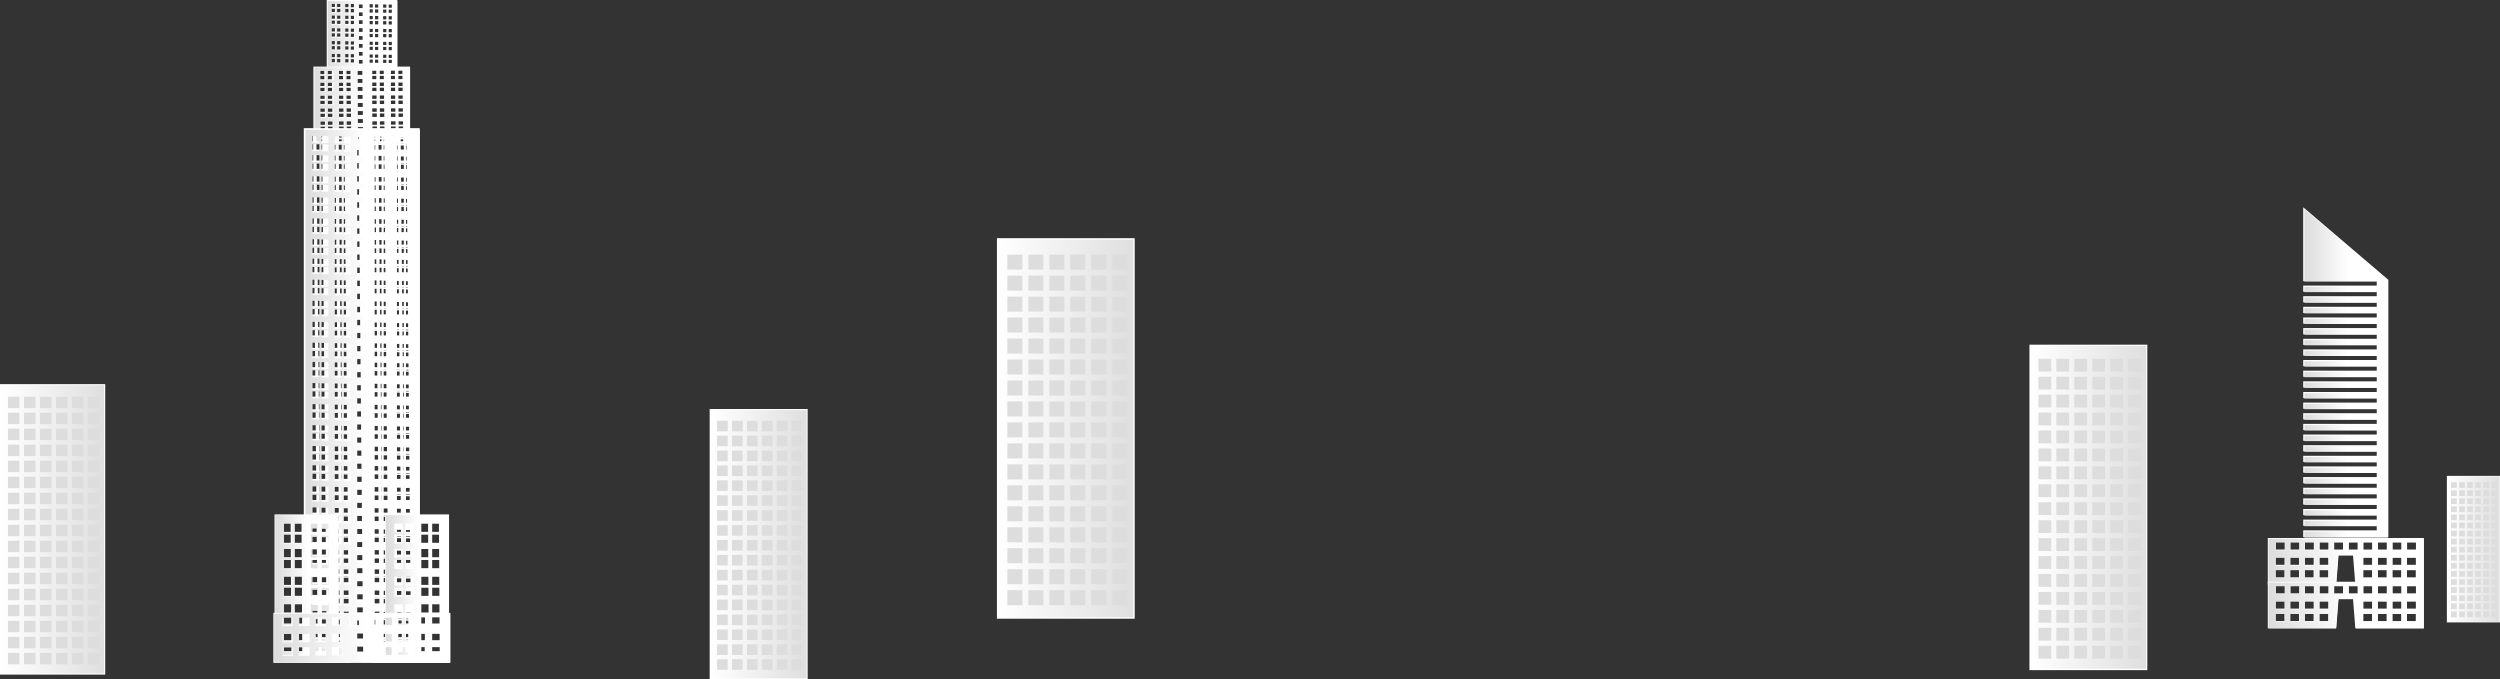<?xml version="1.0" encoding="UTF-8"?><svg id="b" xmlns="http://www.w3.org/2000/svg" xmlns:xlink="http://www.w3.org/1999/xlink" viewBox="0 0 296.51 80.58"><rect x="0" y="0" width="296.51" height="80.58" fill="#333333" stroke="none"/><defs><linearGradient id="e" x1=".14" y1="62.78" x2="12.34" y2="62.78" gradientUnits="userSpaceOnUse"><stop offset="0" stop-color="#fff"/><stop offset="1" stop-color="#dfdfdf"/></linearGradient><linearGradient id="f" x1="290.29" y1="65.13" x2="296.45" y2="65.13" xlink:href="#e"/><linearGradient id="g" x1="240.86" y1="60.18" x2="254.53" y2="60.18" xlink:href="#e"/><linearGradient id="h" x1="38.85" y1="4.09" x2="47.09" y2="4.09" gradientUnits="userSpaceOnUse"><stop offset="0" stop-color="#dcdcdc"/><stop offset=".52" stop-color="#fff"/></linearGradient><linearGradient id="i" x1="37.3" y1="12.48" x2="48.64" y2="12.48" xlink:href="#h"/><linearGradient id="j" x1="36.23" y1="47" x2="49.79" y2="47" xlink:href="#h"/><linearGradient id="k" x1="32.65" y1="69.85" x2="40.15" y2="69.85" gradientUnits="userSpaceOnUse"><stop offset="0" stop-color="#dcdcdc"/><stop offset=".52" stop-color="#fff"/></linearGradient><linearGradient id="l" x1="45.75" x2="53.26" xlink:href="#k"/><linearGradient id="m" x1="32.51" y1="75.69" x2="53.4" y2="75.69" xlink:href="#k"/><linearGradient id="n" x1="118.41" y1="50.81" x2="134.4" y2="50.81" xlink:href="#e"/><linearGradient id="o" x1="269.05" y1="66.61" x2="287.48" y2="66.61" xlink:href="#k"/><linearGradient id="p" x1="269.05" y1="71.81" x2="287.48" y2="71.81" xlink:href="#k"/><linearGradient id="q" x1="273.31" y1="44.27" x2="283.22" y2="44.27" xlink:href="#h"/><linearGradient id="r" x1="84.3" y1="64.55" x2="95.66" y2="64.55" xlink:href="#e"/></defs><g id="c"><g id="d"><rect x="-10.98" y="56.54" width="34.45" height="12.48" transform="translate(69.02 56.54) rotate(90)" fill="#fff" stroke-width="0"/><rect x=".14" y="45.69" width="12.21" height="34.18" fill="url(#e)" stroke-width="0"/><rect x=".95" y="47.05" width="1.36" height="1.36" fill="#ddd" stroke-width="0"/><rect x="2.85" y="47.05" width="1.36" height="1.36" fill="#ddd" stroke-width="0"/><rect x="4.75" y="47.05" width="1.36" height="1.36" fill="#ddd" stroke-width="0"/><rect x="6.65" y="47.05" width="1.36" height="1.36" fill="#ddd" stroke-width="0"/><rect x="8.54" y="47.05" width="1.36" height="1.36" fill="#ddd" stroke-width="0"/><rect x="10.44" y="47.05" width="1.36" height="1.36" fill="#ddd" stroke-width="0"/><rect x=".95" y="48.95" width="1.36" height="1.36" fill="#ddd" stroke-width="0"/><rect x="2.85" y="48.95" width="1.36" height="1.36" fill="#ddd" stroke-width="0"/><rect x="4.75" y="48.95" width="1.36" height="1.36" fill="#ddd" stroke-width="0"/><rect x="6.65" y="48.95" width="1.36" height="1.36" fill="#ddd" stroke-width="0"/><rect x="8.54" y="48.95" width="1.36" height="1.36" fill="#ddd" stroke-width="0"/><rect x="10.44" y="48.95" width="1.36" height="1.36" fill="#ddd" stroke-width="0"/><rect x=".95" y="50.84" width="1.36" height="1.36" fill="#ddd" stroke-width="0"/><rect x="2.85" y="50.84" width="1.36" height="1.36" fill="#ddd" stroke-width="0"/><rect x="4.75" y="50.84" width="1.36" height="1.36" fill="#ddd" stroke-width="0"/><rect x="6.65" y="50.84" width="1.36" height="1.36" fill="#ddd" stroke-width="0"/><rect x="8.54" y="50.84" width="1.36" height="1.36" fill="#ddd" stroke-width="0"/><rect x="10.44" y="50.84" width="1.36" height="1.36" fill="#ddd" stroke-width="0"/><rect x=".95" y="52.74" width="1.36" height="1.36" fill="#ddd" stroke-width="0"/><rect x="2.85" y="52.74" width="1.36" height="1.36" fill="#ddd" stroke-width="0"/><rect x="4.75" y="52.74" width="1.36" height="1.36" fill="#ddd" stroke-width="0"/><rect x="6.65" y="52.74" width="1.36" height="1.36" fill="#ddd" stroke-width="0"/><rect x="8.54" y="52.74" width="1.36" height="1.36" fill="#ddd" stroke-width="0"/><rect x="10.44" y="52.74" width="1.36" height="1.36" fill="#ddd" stroke-width="0"/><rect x=".95" y="54.64" width="1.36" height="1.36" fill="#ddd" stroke-width="0"/><rect x="2.85" y="54.64" width="1.36" height="1.36" fill="#ddd" stroke-width="0"/><rect x="4.75" y="54.64" width="1.36" height="1.36" fill="#ddd" stroke-width="0"/><rect x="6.65" y="54.64" width="1.36" height="1.36" fill="#ddd" stroke-width="0"/><rect x="8.54" y="54.64" width="1.36" height="1.36" fill="#ddd" stroke-width="0"/><rect x="10.44" y="54.64" width="1.36" height="1.36" fill="#ddd" stroke-width="0"/><rect x=".95" y="56.54" width="1.36" height="1.36" fill="#ddd" stroke-width="0"/><rect x="2.85" y="56.54" width="1.36" height="1.36" fill="#ddd" stroke-width="0"/><rect x="4.75" y="56.54" width="1.36" height="1.36" fill="#ddd" stroke-width="0"/><rect x="6.65" y="56.54" width="1.36" height="1.36" fill="#ddd" stroke-width="0"/><rect x="8.54" y="56.54" width="1.36" height="1.36" fill="#ddd" stroke-width="0"/><rect x="10.44" y="56.54" width="1.36" height="1.36" fill="#ddd" stroke-width="0"/><rect x=".95" y="58.44" width="1.36" height="1.36" fill="#ddd" stroke-width="0"/><rect x="2.85" y="58.44" width="1.36" height="1.36" fill="#ddd" stroke-width="0"/><rect x="4.75" y="58.44" width="1.36" height="1.36" fill="#ddd" stroke-width="0"/><rect x="6.65" y="58.44" width="1.36" height="1.36" fill="#ddd" stroke-width="0"/><rect x="8.54" y="58.44" width="1.36" height="1.36" fill="#ddd" stroke-width="0"/><rect x="10.44" y="58.44" width="1.36" height="1.36" fill="#ddd" stroke-width="0"/><rect x=".95" y="60.34" width="1.36" height="1.36" fill="#ddd" stroke-width="0"/><rect x="2.85" y="60.34" width="1.36" height="1.36" fill="#ddd" stroke-width="0"/><rect x="4.75" y="60.34" width="1.36" height="1.36" fill="#ddd" stroke-width="0"/><rect x="6.65" y="60.34" width="1.36" height="1.36" fill="#ddd" stroke-width="0"/><rect x="8.54" y="60.34" width="1.36" height="1.36" fill="#ddd" stroke-width="0"/><rect x="10.44" y="60.34" width="1.36" height="1.36" fill="#ddd" stroke-width="0"/><rect x=".95" y="62.24" width="1.36" height="1.36" fill="#ddd" stroke-width="0"/><rect x="2.85" y="62.24" width="1.36" height="1.36" fill="#ddd" stroke-width="0"/><rect x="4.75" y="62.24" width="1.36" height="1.36" fill="#ddd" stroke-width="0"/><rect x="6.65" y="62.24" width="1.36" height="1.36" fill="#ddd" stroke-width="0"/><rect x="8.54" y="62.24" width="1.36" height="1.36" fill="#ddd" stroke-width="0"/><rect x="10.44" y="62.24" width="1.36" height="1.36" fill="#ddd" stroke-width="0"/><rect x=".95" y="64.13" width="1.36" height="1.36" fill="#ddd" stroke-width="0"/><rect x="2.85" y="64.13" width="1.36" height="1.36" fill="#ddd" stroke-width="0"/><rect x="4.75" y="64.13" width="1.36" height="1.36" fill="#ddd" stroke-width="0"/><rect x="6.65" y="64.13" width="1.36" height="1.36" fill="#ddd" stroke-width="0"/><rect x="8.54" y="64.13" width="1.36" height="1.36" fill="#ddd" stroke-width="0"/><rect x="10.44" y="64.13" width="1.36" height="1.36" fill="#ddd" stroke-width="0"/><rect x=".95" y="66.03" width="1.36" height="1.36" fill="#ddd" stroke-width="0"/><rect x="2.85" y="66.03" width="1.36" height="1.36" fill="#ddd" stroke-width="0"/><rect x="4.75" y="66.03" width="1.36" height="1.36" fill="#ddd" stroke-width="0"/><rect x="6.65" y="66.03" width="1.36" height="1.36" fill="#ddd" stroke-width="0"/><rect x="8.54" y="66.03" width="1.36" height="1.36" fill="#ddd" stroke-width="0"/><rect x="10.44" y="66.03" width="1.36" height="1.36" fill="#ddd" stroke-width="0"/><rect x=".95" y="67.93" width="1.36" height="1.36" fill="#ddd" stroke-width="0"/><rect x="2.85" y="67.93" width="1.36" height="1.36" fill="#ddd" stroke-width="0"/><rect x="4.75" y="67.93" width="1.36" height="1.36" fill="#ddd" stroke-width="0"/><rect x="6.65" y="67.93" width="1.36" height="1.36" fill="#ddd" stroke-width="0"/><rect x="8.54" y="67.93" width="1.36" height="1.36" fill="#ddd" stroke-width="0"/><rect x="10.44" y="67.93" width="1.36" height="1.36" fill="#ddd" stroke-width="0"/><rect x=".95" y="69.83" width="1.36" height="1.36" fill="#ddd" stroke-width="0"/><rect x="2.85" y="69.83" width="1.36" height="1.36" fill="#ddd" stroke-width="0"/><rect x="4.75" y="69.83" width="1.36" height="1.36" fill="#ddd" stroke-width="0"/><rect x="6.65" y="69.83" width="1.36" height="1.36" fill="#ddd" stroke-width="0"/><rect x="8.54" y="69.83" width="1.36" height="1.36" fill="#ddd" stroke-width="0"/><rect x="10.44" y="69.83" width="1.36" height="1.36" fill="#ddd" stroke-width="0"/><rect x=".95" y="71.73" width="1.36" height="1.36" fill="#ddd" stroke-width="0"/><rect x="2.85" y="71.73" width="1.36" height="1.36" fill="#ddd" stroke-width="0"/><rect x="4.75" y="71.73" width="1.36" height="1.36" fill="#ddd" stroke-width="0"/><rect x="6.65" y="71.73" width="1.36" height="1.36" fill="#ddd" stroke-width="0"/><rect x="8.54" y="71.73" width="1.36" height="1.36" fill="#ddd" stroke-width="0"/><rect x="10.44" y="71.73" width="1.36" height="1.36" fill="#ddd" stroke-width="0"/><rect x=".95" y="73.63" width="1.36" height="1.36" fill="#ddd" stroke-width="0"/><rect x="2.85" y="73.63" width="1.36" height="1.36" fill="#ddd" stroke-width="0"/><rect x="4.75" y="73.63" width="1.36" height="1.36" fill="#ddd" stroke-width="0"/><rect x="6.65" y="73.63" width="1.36" height="1.36" fill="#ddd" stroke-width="0"/><rect x="8.54" y="73.63" width="1.36" height="1.36" fill="#ddd" stroke-width="0"/><rect x="10.44" y="73.63" width="1.36" height="1.36" fill="#ddd" stroke-width="0"/><rect x=".95" y="75.53" width="1.36" height="1.36" fill="#ddd" stroke-width="0"/><rect x="2.85" y="75.53" width="1.36" height="1.36" fill="#ddd" stroke-width="0"/><rect x="4.75" y="75.53" width="1.36" height="1.36" fill="#ddd" stroke-width="0"/><rect x="6.65" y="75.53" width="1.36" height="1.36" fill="#ddd" stroke-width="0"/><rect x="8.54" y="75.53" width="1.36" height="1.36" fill="#ddd" stroke-width="0"/><rect x="10.44" y="75.53" width="1.36" height="1.36" fill="#ddd" stroke-width="0"/><rect x=".95" y="77.43" width="1.36" height="1.36" fill="#ddd" stroke-width="0"/><rect x="2.85" y="77.43" width="1.36" height="1.36" fill="#ddd" stroke-width="0"/><rect x="4.75" y="77.43" width="1.36" height="1.36" fill="#ddd" stroke-width="0"/><rect x="6.65" y="77.43" width="1.36" height="1.36" fill="#ddd" stroke-width="0"/><rect x="8.54" y="77.43" width="1.36" height="1.36" fill="#ddd" stroke-width="0"/><rect x="10.44" y="77.43" width="1.36" height="1.36" fill="#ddd" stroke-width="0"/><rect x="284.68" y="61.98" width="17.38" height="6.3" transform="translate(358.49 -228.24) rotate(90)" fill="#fff" stroke-width="0"/><rect x="290.29" y="56.51" width="6.16" height="17.25" fill="url(#f)" stroke-width="0"/><rect x="290.7" y="57.19" width=".68" height=".68" fill="#ddd" stroke-width="0"/><rect x="291.66" y="57.19" width=".68" height=".68" fill="#ddd" stroke-width="0"/><rect x="292.61" y="57.19" width=".68" height=".68" fill="#ddd" stroke-width="0"/><rect x="293.57" y="57.19" width=".68" height=".68" fill="#ddd" stroke-width="0"/><rect x="294.53" y="57.19" width=".68" height=".68" fill="#ddd" stroke-width="0"/><rect x="295.49" y="57.19" width=".68" height=".68" fill="#ddd" stroke-width="0"/><rect x="290.7" y="58.15" width=".68" height=".68" fill="#ddd" stroke-width="0"/><rect x="291.66" y="58.15" width=".68" height=".68" fill="#ddd" stroke-width="0"/><rect x="292.61" y="58.15" width=".68" height=".68" fill="#ddd" stroke-width="0"/><rect x="293.57" y="58.15" width=".68" height=".68" fill="#ddd" stroke-width="0"/><rect x="294.53" y="58.15" width=".68" height=".68" fill="#ddd" stroke-width="0"/><rect x="295.49" y="58.15" width=".68" height=".68" fill="#ddd" stroke-width="0"/><rect x="290.7" y="59.11" width=".68" height=".68" fill="#ddd" stroke-width="0"/><rect x="291.66" y="59.11" width=".68" height=".68" fill="#ddd" stroke-width="0"/><rect x="292.61" y="59.11" width=".68" height=".68" fill="#ddd" stroke-width="0"/><rect x="293.57" y="59.11" width=".68" height=".68" fill="#ddd" stroke-width="0"/><rect x="294.53" y="59.11" width=".68" height=".68" fill="#ddd" stroke-width="0"/><rect x="295.49" y="59.11" width=".68" height=".68" fill="#ddd" stroke-width="0"/><rect x="290.7" y="60.06" width=".68" height=".68" fill="#ddd" stroke-width="0"/><rect x="291.66" y="60.06" width=".68" height=".68" fill="#ddd" stroke-width="0"/><rect x="292.61" y="60.06" width=".68" height=".68" fill="#ddd" stroke-width="0"/><rect x="293.57" y="60.06" width=".68" height=".68" fill="#ddd" stroke-width="0"/><rect x="294.53" y="60.06" width=".68" height=".68" fill="#ddd" stroke-width="0"/><rect x="295.49" y="60.06" width=".68" height=".68" fill="#ddd" stroke-width="0"/><rect x="290.7" y="61.02" width=".68" height=".68" fill="#ddd" stroke-width="0"/><rect x="291.66" y="61.02" width=".68" height=".68" fill="#ddd" stroke-width="0"/><rect x="292.61" y="61.02" width=".68" height=".68" fill="#ddd" stroke-width="0"/><rect x="293.57" y="61.02" width=".68" height=".68" fill="#ddd" stroke-width="0"/><rect x="294.53" y="61.02" width=".68" height=".68" fill="#ddd" stroke-width="0"/><rect x="295.49" y="61.02" width=".68" height=".68" fill="#ddd" stroke-width="0"/><rect x="290.7" y="61.98" width=".68" height=".68" fill="#ddd" stroke-width="0"/><rect x="291.66" y="61.98" width=".68" height=".68" fill="#ddd" stroke-width="0"/><rect x="292.61" y="61.98" width=".68" height=".68" fill="#ddd" stroke-width="0"/><rect x="293.57" y="61.98" width=".68" height=".68" fill="#ddd" stroke-width="0"/><rect x="294.53" y="61.98" width=".68" height=".68" fill="#ddd" stroke-width="0"/><rect x="295.49" y="61.98" width=".68" height=".68" fill="#ddd" stroke-width="0"/><rect x="290.7" y="62.94" width=".68" height=".68" fill="#ddd" stroke-width="0"/><rect x="291.66" y="62.94" width=".68" height=".68" fill="#ddd" stroke-width="0"/><rect x="292.61" y="62.94" width=".68" height=".68" fill="#ddd" stroke-width="0"/><rect x="293.57" y="62.94" width=".68" height=".68" fill="#ddd" stroke-width="0"/><rect x="294.53" y="62.94" width=".68" height=".68" fill="#ddd" stroke-width="0"/><rect x="295.49" y="62.94" width=".68" height=".68" fill="#ddd" stroke-width="0"/><rect x="290.7" y="63.9" width=".68" height=".68" fill="#ddd" stroke-width="0"/><rect x="291.66" y="63.9" width=".68" height=".68" fill="#ddd" stroke-width="0"/><rect x="292.61" y="63.9" width=".68" height=".68" fill="#ddd" stroke-width="0"/><rect x="293.57" y="63.9" width=".68" height=".68" fill="#ddd" stroke-width="0"/><rect x="294.53" y="63.9" width=".68" height=".68" fill="#ddd" stroke-width="0"/><rect x="295.49" y="63.9" width=".68" height=".68" fill="#ddd" stroke-width="0"/><rect x="290.7" y="64.85" width=".68" height=".68" fill="#ddd" stroke-width="0"/><rect x="291.66" y="64.85" width=".68" height=".68" fill="#ddd" stroke-width="0"/><rect x="292.61" y="64.85" width=".68" height=".68" fill="#ddd" stroke-width="0"/><rect x="293.57" y="64.85" width=".68" height=".68" fill="#ddd" stroke-width="0"/><rect x="294.53" y="64.85" width=".68" height=".68" fill="#ddd" stroke-width="0"/><rect x="295.49" y="64.85" width=".68" height=".68" fill="#ddd" stroke-width="0"/><rect x="290.7" y="65.81" width=".68" height=".68" fill="#ddd" stroke-width="0"/><rect x="291.66" y="65.81" width=".68" height=".68" fill="#ddd" stroke-width="0"/><rect x="292.61" y="65.81" width=".68" height=".68" fill="#ddd" stroke-width="0"/><rect x="293.57" y="65.81" width=".68" height=".68" fill="#ddd" stroke-width="0"/><rect x="294.53" y="65.81" width=".68" height=".68" fill="#ddd" stroke-width="0"/><rect x="295.49" y="65.81" width=".68" height=".68" fill="#ddd" stroke-width="0"/><rect x="290.7" y="66.77" width=".68" height=".68" fill="#ddd" stroke-width="0"/><rect x="291.66" y="66.77" width=".68" height=".68" fill="#ddd" stroke-width="0"/><rect x="292.61" y="66.77" width=".68" height=".68" fill="#ddd" stroke-width="0"/><rect x="293.57" y="66.77" width=".68" height=".68" fill="#ddd" stroke-width="0"/><rect x="294.53" y="66.77" width=".68" height=".68" fill="#ddd" stroke-width="0"/><rect x="295.49" y="66.77" width=".68" height=".68" fill="#ddd" stroke-width="0"/><rect x="290.7" y="67.73" width=".68" height=".68" fill="#ddd" stroke-width="0"/><rect x="291.66" y="67.73" width=".68" height=".68" fill="#ddd" stroke-width="0"/><rect x="292.61" y="67.73" width=".68" height=".68" fill="#ddd" stroke-width="0"/><rect x="293.57" y="67.73" width=".68" height=".68" fill="#ddd" stroke-width="0"/><rect x="294.53" y="67.73" width=".68" height=".68" fill="#ddd" stroke-width="0"/><rect x="295.49" y="67.73" width=".68" height=".68" fill="#ddd" stroke-width="0"/><rect x="290.7" y="68.69" width=".68" height=".68" fill="#ddd" stroke-width="0"/><rect x="291.66" y="68.69" width=".68" height=".68" fill="#ddd" stroke-width="0"/><rect x="292.61" y="68.69" width=".68" height=".68" fill="#ddd" stroke-width="0"/><rect x="293.57" y="68.69" width=".68" height=".68" fill="#ddd" stroke-width="0"/><rect x="294.53" y="68.69" width=".68" height=".68" fill="#ddd" stroke-width="0"/><rect x="295.49" y="68.69" width=".68" height=".68" fill="#ddd" stroke-width="0"/><rect x="290.7" y="69.64" width=".68" height=".68" fill="#ddd" stroke-width="0"/><rect x="291.66" y="69.64" width=".68" height=".68" fill="#ddd" stroke-width="0"/><rect x="292.61" y="69.64" width=".68" height=".68" fill="#ddd" stroke-width="0"/><rect x="293.57" y="69.64" width=".68" height=".68" fill="#ddd" stroke-width="0"/><rect x="294.53" y="69.64" width=".68" height=".68" fill="#ddd" stroke-width="0"/><rect x="295.49" y="69.64" width=".68" height=".68" fill="#ddd" stroke-width="0"/><rect x="290.7" y="70.6" width=".68" height=".68" fill="#ddd" stroke-width="0"/><rect x="291.66" y="70.6" width=".68" height=".68" fill="#ddd" stroke-width="0"/><rect x="292.61" y="70.6" width=".68" height=".68" fill="#ddd" stroke-width="0"/><rect x="293.57" y="70.6" width=".68" height=".68" fill="#ddd" stroke-width="0"/><rect x="294.53" y="70.6" width=".68" height=".68" fill="#ddd" stroke-width="0"/><rect x="295.49" y="70.6" width=".68" height=".68" fill="#ddd" stroke-width="0"/><rect x="290.7" y="71.56" width=".68" height=".68" fill="#ddd" stroke-width="0"/><rect x="291.66" y="71.56" width=".68" height=".68" fill="#ddd" stroke-width="0"/><rect x="292.61" y="71.56" width=".68" height=".68" fill="#ddd" stroke-width="0"/><rect x="293.57" y="71.56" width=".68" height=".68" fill="#ddd" stroke-width="0"/><rect x="294.53" y="71.56" width=".68" height=".68" fill="#ddd" stroke-width="0"/><rect x="295.49" y="71.56" width=".68" height=".68" fill="#ddd" stroke-width="0"/><rect x="290.7" y="72.52" width=".68" height=".68" fill="#ddd" stroke-width="0"/><rect x="291.66" y="72.52" width=".68" height=".68" fill="#ddd" stroke-width="0"/><rect x="292.61" y="72.52" width=".68" height=".68" fill="#ddd" stroke-width="0"/><rect x="293.57" y="72.52" width=".68" height=".68" fill="#ddd" stroke-width="0"/><rect x="294.53" y="72.52" width=".68" height=".68" fill="#ddd" stroke-width="0"/><rect x="295.49" y="72.52" width=".68" height=".68" fill="#ddd" stroke-width="0"/><rect x="228.39" y="53.19" width="38.6" height="13.98" transform="translate(307.87 -187.51) rotate(90)" fill="#fff" stroke-width="0"/><rect x="240.86" y="41.03" width="13.68" height="38.29" fill="url(#g)" stroke-width="0"/><rect x="241.77" y="42.55" width="1.52" height="1.52" fill="#ddd" stroke-width="0"/><rect x="243.89" y="42.55" width="1.52" height="1.52" fill="#ddd" stroke-width="0"/><rect x="246.02" y="42.55" width="1.52" height="1.52" fill="#ddd" stroke-width="0"/><rect x="248.15" y="42.55" width="1.52" height="1.52" fill="#ddd" stroke-width="0"/><rect x="250.28" y="42.55" width="1.52" height="1.52" fill="#ddd" stroke-width="0"/><rect x="252.4" y="42.55" width="1.52" height="1.52" fill="#ddd" stroke-width="0"/><rect x="241.77" y="44.68" width="1.52" height="1.52" fill="#ddd" stroke-width="0"/><rect x="243.89" y="44.68" width="1.52" height="1.52" fill="#ddd" stroke-width="0"/><rect x="246.02" y="44.68" width="1.52" height="1.52" fill="#ddd" stroke-width="0"/><rect x="248.15" y="44.68" width="1.52" height="1.52" fill="#ddd" stroke-width="0"/><rect x="250.28" y="44.68" width="1.52" height="1.52" fill="#ddd" stroke-width="0"/><rect x="252.4" y="44.68" width="1.52" height="1.52" fill="#ddd" stroke-width="0"/><rect x="241.77" y="46.81" width="1.52" height="1.52" fill="#ddd" stroke-width="0"/><rect x="243.89" y="46.81" width="1.52" height="1.52" fill="#ddd" stroke-width="0"/><rect x="246.02" y="46.81" width="1.52" height="1.52" fill="#ddd" stroke-width="0"/><rect x="248.15" y="46.81" width="1.52" height="1.52" fill="#ddd" stroke-width="0"/><rect x="250.28" y="46.81" width="1.52" height="1.52" fill="#ddd" stroke-width="0"/><rect x="252.4" y="46.81" width="1.52" height="1.52" fill="#ddd" stroke-width="0"/><rect x="241.77" y="48.93" width="1.52" height="1.52" fill="#ddd" stroke-width="0"/><rect x="243.89" y="48.93" width="1.52" height="1.52" fill="#ddd" stroke-width="0"/><rect x="246.02" y="48.93" width="1.52" height="1.52" fill="#ddd" stroke-width="0"/><rect x="248.15" y="48.93" width="1.52" height="1.52" fill="#ddd" stroke-width="0"/><rect x="250.28" y="48.93" width="1.52" height="1.52" fill="#ddd" stroke-width="0"/><rect x="252.4" y="48.93" width="1.52" height="1.52" fill="#ddd" stroke-width="0"/><rect x="241.77" y="51.06" width="1.52" height="1.52" fill="#ddd" stroke-width="0"/><rect x="243.89" y="51.06" width="1.52" height="1.52" fill="#ddd" stroke-width="0"/><rect x="246.02" y="51.06" width="1.52" height="1.52" fill="#ddd" stroke-width="0"/><rect x="248.15" y="51.06" width="1.52" height="1.52" fill="#ddd" stroke-width="0"/><rect x="250.28" y="51.06" width="1.52" height="1.52" fill="#ddd" stroke-width="0"/><rect x="252.4" y="51.06" width="1.52" height="1.52" fill="#ddd" stroke-width="0"/><rect x="241.77" y="53.19" width="1.52" height="1.52" fill="#ddd" stroke-width="0"/><rect x="243.89" y="53.19" width="1.52" height="1.52" fill="#ddd" stroke-width="0"/><rect x="246.02" y="53.19" width="1.52" height="1.52" fill="#ddd" stroke-width="0"/><rect x="248.15" y="53.19" width="1.52" height="1.52" fill="#ddd" stroke-width="0"/><rect x="250.28" y="53.19" width="1.52" height="1.52" fill="#ddd" stroke-width="0"/><rect x="252.4" y="53.19" width="1.52" height="1.52" fill="#ddd" stroke-width="0"/><rect x="241.77" y="55.32" width="1.52" height="1.52" fill="#ddd" stroke-width="0"/><rect x="243.89" y="55.32" width="1.52" height="1.52" fill="#ddd" stroke-width="0"/><rect x="246.02" y="55.32" width="1.52" height="1.52" fill="#ddd" stroke-width="0"/><rect x="248.15" y="55.32" width="1.52" height="1.52" fill="#ddd" stroke-width="0"/><rect x="250.28" y="55.32" width="1.52" height="1.52" fill="#ddd" stroke-width="0"/><rect x="252.4" y="55.32" width="1.52" height="1.52" fill="#ddd" stroke-width="0"/><rect x="241.77" y="57.44" width="1.52" height="1.52" fill="#ddd" stroke-width="0"/><rect x="243.89" y="57.44" width="1.52" height="1.52" fill="#ddd" stroke-width="0"/><rect x="246.02" y="57.44" width="1.52" height="1.52" fill="#ddd" stroke-width="0"/><rect x="248.15" y="57.44" width="1.52" height="1.52" fill="#ddd" stroke-width="0"/><rect x="250.28" y="57.44" width="1.52" height="1.52" fill="#ddd" stroke-width="0"/><rect x="252.4" y="57.44" width="1.52" height="1.52" fill="#ddd" stroke-width="0"/><rect x="241.77" y="59.57" width="1.52" height="1.52" fill="#ddd" stroke-width="0"/><rect x="243.89" y="59.57" width="1.52" height="1.52" fill="#ddd" stroke-width="0"/><rect x="246.02" y="59.57" width="1.52" height="1.52" fill="#ddd" stroke-width="0"/><rect x="248.15" y="59.57" width="1.52" height="1.52" fill="#ddd" stroke-width="0"/><rect x="250.28" y="59.57" width="1.52" height="1.52" fill="#ddd" stroke-width="0"/><rect x="252.4" y="59.57" width="1.52" height="1.52" fill="#ddd" stroke-width="0"/><rect x="241.77" y="61.7" width="1.52" height="1.52" fill="#ddd" stroke-width="0"/><rect x="243.89" y="61.7" width="1.52" height="1.52" fill="#ddd" stroke-width="0"/><rect x="246.02" y="61.7" width="1.52" height="1.52" fill="#ddd" stroke-width="0"/><rect x="248.15" y="61.7" width="1.52" height="1.52" fill="#ddd" stroke-width="0"/><rect x="250.28" y="61.7" width="1.52" height="1.52" fill="#ddd" stroke-width="0"/><rect x="252.4" y="61.7" width="1.52" height="1.52" fill="#ddd" stroke-width="0"/><rect x="241.77" y="63.83" width="1.52" height="1.52" fill="#ddd" stroke-width="0"/><rect x="243.89" y="63.83" width="1.52" height="1.52" fill="#ddd" stroke-width="0"/><rect x="246.02" y="63.83" width="1.52" height="1.52" fill="#ddd" stroke-width="0"/><rect x="248.15" y="63.83" width="1.52" height="1.52" fill="#ddd" stroke-width="0"/><rect x="250.28" y="63.83" width="1.52" height="1.52" fill="#ddd" stroke-width="0"/><rect x="252.4" y="63.83" width="1.52" height="1.52" fill="#ddd" stroke-width="0"/><rect x="241.77" y="65.95" width="1.52" height="1.52" fill="#ddd" stroke-width="0"/><rect x="243.89" y="65.95" width="1.52" height="1.52" fill="#ddd" stroke-width="0"/><rect x="246.02" y="65.95" width="1.52" height="1.52" fill="#ddd" stroke-width="0"/><rect x="248.15" y="65.95" width="1.52" height="1.52" fill="#ddd" stroke-width="0"/><rect x="250.28" y="65.95" width="1.52" height="1.52" fill="#ddd" stroke-width="0"/><rect x="252.4" y="65.95" width="1.52" height="1.52" fill="#ddd" stroke-width="0"/><rect x="241.77" y="68.08" width="1.52" height="1.52" fill="#ddd" stroke-width="0"/><rect x="243.89" y="68.08" width="1.52" height="1.52" fill="#ddd" stroke-width="0"/><rect x="246.02" y="68.08" width="1.52" height="1.52" fill="#ddd" stroke-width="0"/><rect x="248.15" y="68.08" width="1.52" height="1.52" fill="#ddd" stroke-width="0"/><rect x="250.28" y="68.08" width="1.52" height="1.52" fill="#ddd" stroke-width="0"/><rect x="252.4" y="68.08" width="1.52" height="1.52" fill="#ddd" stroke-width="0"/><rect x="241.77" y="70.21" width="1.52" height="1.52" fill="#ddd" stroke-width="0"/><rect x="243.89" y="70.21" width="1.52" height="1.52" fill="#ddd" stroke-width="0"/><rect x="246.02" y="70.21" width="1.52" height="1.52" fill="#ddd" stroke-width="0"/><rect x="248.15" y="70.21" width="1.52" height="1.52" fill="#ddd" stroke-width="0"/><rect x="250.28" y="70.21" width="1.52" height="1.52" fill="#ddd" stroke-width="0"/><rect x="252.4" y="70.21" width="1.52" height="1.52" fill="#ddd" stroke-width="0"/><rect x="241.77" y="72.34" width="1.52" height="1.52" fill="#ddd" stroke-width="0"/><rect x="243.89" y="72.34" width="1.52" height="1.52" fill="#ddd" stroke-width="0"/><rect x="246.02" y="72.34" width="1.52" height="1.52" fill="#ddd" stroke-width="0"/><rect x="248.15" y="72.34" width="1.52" height="1.52" fill="#ddd" stroke-width="0"/><rect x="250.28" y="72.34" width="1.52" height="1.52" fill="#ddd" stroke-width="0"/><rect x="252.4" y="72.34" width="1.52" height="1.52" fill="#ddd" stroke-width="0"/><rect x="241.77" y="74.46" width="1.52" height="1.52" fill="#ddd" stroke-width="0"/><rect x="243.89" y="74.46" width="1.52" height="1.52" fill="#ddd" stroke-width="0"/><rect x="246.02" y="74.46" width="1.52" height="1.52" fill="#ddd" stroke-width="0"/><rect x="248.15" y="74.46" width="1.52" height="1.52" fill="#ddd" stroke-width="0"/><rect x="250.28" y="74.46" width="1.52" height="1.52" fill="#ddd" stroke-width="0"/><rect x="252.4" y="74.46" width="1.52" height="1.52" fill="#ddd" stroke-width="0"/><rect x="241.77" y="76.59" width="1.52" height="1.52" fill="#ddd" stroke-width="0"/><rect x="243.89" y="76.59" width="1.52" height="1.52" fill="#ddd" stroke-width="0"/><rect x="246.02" y="76.59" width="1.52" height="1.52" fill="#ddd" stroke-width="0"/><rect x="248.15" y="76.59" width="1.52" height="1.52" fill="#ddd" stroke-width="0"/><rect x="250.28" y="76.59" width="1.52" height="1.52" fill="#ddd" stroke-width="0"/><rect x="252.4" y="76.59" width="1.52" height="1.52" fill="#ddd" stroke-width="0"/><path d="m39.32,8.06v-.1h.42v.1h.23v-.1h.42v.1h.54v-.1h.42v.1h.23v-.1h.42v.1h1.81v-.1h.42v.1h.23v-.1h.42v.1h.54v-.1h.42v.1h.23v-.1h.42v.1h.63V0h-8.37v8.06h.59ZM46.05.5h.42v.42h-.42v-.42Zm0,.6h.42v.42h-.42v-.42Zm0,.79h.42v.42h-.42v-.42Zm0,.6h.42v.42h-.42v-.42Zm0,.92h.42v.42h-.42v-.42Zm0,.6h.42v.42h-.42v-.42Zm0,.92h.42v.42h-.42v-.42Zm0,.6h.42v.42h-.42v-.42Zm0,.92h.42v.42h-.42v-.42Zm0,.6h.42v.42h-.42v-.42Zm-.65-6.56h.42v.42h-.42v-.42Zm0,.6h.42v.42h-.42v-.42Zm0,.79h.42v.42h-.42v-.42Zm0,.6h.42v.42h-.42v-.42Zm0,.92h.42v.42h-.42v-.42Zm0,.6h.42v.42h-.42v-.42Zm0,.92h.42v.42h-.42v-.42Zm0,.6h.42v.42h-.42v-.42Zm0,.92h.42v.42h-.42v-.42Zm0,.6h.42v.42h-.42v-.42Zm-.96-6.56h.42v.42h-.42v-.42Zm0,.6h.42v.42h-.42v-.42Zm0,.79h.42v.42h-.42v-.42Zm0,.6h.42v.42h-.42v-.42Zm0,.92h.42v.42h-.42v-.42Zm0,.6h.42v.42h-.42v-.42Zm0,.92h.42v.42h-.42v-.42Zm0,.6h.42v.42h-.42v-.42Zm0,.92h.42v.42h-.42v-.42Zm0,.6h.42v.42h-.42v-.42Zm-.65-6.56h.42v.42h-.42v-.42Zm0,.6h.42v.42h-.42v-.42Zm0,.79h.42v.42h-.42v-.42Zm0,.6h.42v.42h-.42v-.42Zm0,.92h.42v.42h-.42v-.42Zm0,.6h.42v.42h-.42v-.42Zm0,.92h.42v.42h-.42v-.42Zm0,.6h.42v.42h-.42v-.42Zm0,.92h.42v.42h-.42v-.42Zm0,.6h.42v.42h-.42v-.42Zm-1.26-6.53h.47v.47h-.47v-.47Zm0,.94h.47v.47h-.47v-.47Zm0,.94h.47v.47h-.47v-.47Zm0,.94h.47v.47h-.47v-.47Zm0,.94h.47v.47h-.47v-.47Zm0,.94h.47v.47h-.47v-.47Zm0,.94h.47v.47h-.47v-.47Zm0,.94h.47v.47h-.47v-.47Zm-.97-6.63h.42v.42h-.42v-.42Zm0,.6h.42v.42h-.42v-.42Zm0,.79h.42v.42h-.42v-.42Zm0,.6h.42v.42h-.42v-.42Zm0,.92h.42v.42h-.42v-.42Zm0,.6h.42v.42h-.42v-.42Zm0,.92h.42v.42h-.42v-.42Zm0,.6h.42v.42h-.42v-.42Zm0,.92h.42v.42h-.42v-.42Zm0,.6h.42v.42h-.42v-.42Zm-.65-6.56h.42v.42h-.42v-.42Zm0,.6h.42v.42h-.42v-.42Zm0,.79h.42v.42h-.42v-.42Zm0,.6h.42v.42h-.42v-.42Zm0,.92h.42v.42h-.42v-.42Zm0,.6h.42v.42h-.42v-.42Zm0,.92h.42v.42h-.42v-.42Zm0,.6h.42v.42h-.42v-.42Zm0,.92h.42v.42h-.42v-.42Zm0,.6h.42v.42h-.42v-.42Zm-.96-6.56h.42v.42h-.42v-.42Zm0,.6h.42v.42h-.42v-.42Zm0,.79h.42v.42h-.42v-.42Zm0,.6h.42v.42h-.42v-.42Zm0,.92h.42v.42h-.42v-.42Zm0,.6h.42v.42h-.42v-.42Zm0,.92h.42v.42h-.42v-.42Zm0,.6h.42v.42h-.42v-.42Zm0,.92h.42v.42h-.42v-.42Zm0,.6h.42v.42h-.42v-.42Zm-.65-6.56h.42v.42h-.42v-.42Zm0,.6h.42v.42h-.42v-.42Zm0,.79h.42v.42h-.42v-.42Zm0,.6h.42v.42h-.42v-.42Zm0,.92h.42v.42h-.42v-.42Zm0,.6h.42v.42h-.42v-.42Zm0,.92h.42v.42h-.42v-.42Zm0,.6h.42v.42h-.42v-.42Zm0,.92h.42v.42h-.42v-.42Zm0,.6h.42v.42h-.42v-.42Z" fill="#fff" stroke-width="0"/><path d="m39.36,8.06v-.06h.5v.06h.15v-.06h.5v.06h.46v-.06h.5v.06h.15v-.06h.5v.06h1.73v-.06h.5v.06h.15v-.06h.5v.06h.46v-.06h.5v.06h.15v-.06h.5v.06h.51V.12h-8.25v7.95h.51Zm6.73-7.53h.5v.5h-.5v-.5Zm0,.6h.5v.5h-.5v-.5Zm0,.79h.5v.5h-.5v-.5Zm0,.6h.5v.5h-.5v-.5Zm0,.92h.5v.5h-.5v-.5Zm0,.6h.5v.5h-.5v-.5Zm0,.92h.5v.5h-.5v-.5Zm0,.6h.5v.5h-.5v-.5Zm0,.92h.5v.5h-.5v-.5Zm0,.6h.5v.5h-.5v-.5Zm-.65-6.56h.5v.5h-.5v-.5Zm0,.6h.5v.5h-.5v-.5Zm0,.79h.5v.5h-.5v-.5Zm0,.6h.5v.5h-.5v-.5Zm0,.92h.5v.5h-.5v-.5Zm0,.6h.5v.5h-.5v-.5Zm0,.92h.5v.5h-.5v-.5Zm0,.6h.5v.5h-.5v-.5Zm0,.92h.5v.5h-.5v-.5Zm0,.6h.5v.5h-.5v-.5Zm-.96-6.56h.5v.5h-.5v-.5Zm0,.6h.5v.5h-.5v-.5Zm0,.79h.5v.5h-.5v-.5Zm0,.6h.5v.5h-.5v-.5Zm0,.92h.5v.5h-.5v-.5Zm0,.6h.5v.5h-.5v-.5Zm0,.92h.5v.5h-.5v-.5Zm0,.6h.5v.5h-.5v-.5Zm0,.92h.5v.5h-.5v-.5Zm0,.6h.5v.5h-.5v-.5Zm-.65-6.56h.5v.5h-.5v-.5Zm0,.6h.5v.5h-.5v-.5Zm0,.79h.5v.5h-.5v-.5Zm0,.6h.5v.5h-.5v-.5Zm0,.92h.5v.5h-.5v-.5Zm0,.6h.5v.5h-.5v-.5Zm0,.92h.5v.5h-.5v-.5Zm0,.6h.5v.5h-.5v-.5Zm0,.92h.5v.5h-.5v-.5Zm0,.6h.5v.5h-.5v-.5Zm-1.26-6.53h.55v.55h-.55v-.55Zm0,.94h.55v.55h-.55v-.55Zm0,.94h.55v.55h-.55v-.55Zm0,.94h.55v.55h-.55v-.55Zm0,.94h.55v.55h-.55v-.55Zm0,.94h.55v.55h-.55v-.55Zm0,.94h.55v.55h-.55v-.55Zm0,.94h.55v.55h-.55v-.55Zm-.97-6.63h.5v.5h-.5v-.5Zm0,.6h.5v.5h-.5v-.5Zm0,.79h.5v.5h-.5v-.5Zm0,.6h.5v.5h-.5v-.5Zm0,.92h.5v.5h-.5v-.5Zm0,.6h.5v.5h-.5v-.5Zm0,.92h.5v.5h-.5v-.5Zm0,.6h.5v.5h-.5v-.5Zm0,.92h.5v.5h-.5v-.5Zm0,.6h.5v.5h-.5v-.5Zm-.65-6.56h.5v.5h-.5v-.5Zm0,.6h.5v.5h-.5v-.5Zm0,.79h.5v.5h-.5v-.5Zm0,.6h.5v.5h-.5v-.5Zm0,.92h.5v.5h-.5v-.5Zm0,.6h.5v.5h-.5v-.5Zm0,.92h.5v.5h-.5v-.5Zm0,.6h.5v.5h-.5v-.5Zm0,.92h.5v.5h-.5v-.5Zm0,.6h.5v.5h-.5v-.5Zm-.96-6.56h.5v.5h-.5v-.5Zm0,.6h.5v.5h-.5v-.5Zm0,.79h.5v.5h-.5v-.5Zm0,.6h.5v.5h-.5v-.5Zm0,.92h.5v.5h-.5v-.5Zm0,.6h.5v.5h-.5v-.5Zm0,.92h.5v.5h-.5v-.5Zm0,.6h.5v.5h-.5v-.5Zm0,.92h.5v.5h-.5v-.5Zm0,.6h.5v.5h-.5v-.5Zm-.65-6.56h.5v.5h-.5v-.5Zm0,.6h.5v.5h-.5v-.5Zm0,.79h.5v.5h-.5v-.5Zm0,.6h.5v.5h-.5v-.5Zm0,.92h.5v.5h-.5v-.5Zm0,.6h.5v.5h-.5v-.5Zm0,.92h.5v.5h-.5v-.5Zm0,.6h.5v.5h-.5v-.5Zm0,.92h.5v.5h-.5v-.5Zm0,.6h.5v.5h-.5v-.5Z" fill="url(#h)" stroke-width="0"/><path d="m47.82,16.97v-.46h-.56v.46h-.33v-.46h-.56v.46h-.76v-.46h-.56v.46h-.33v-.46h-.56v.46h-1.1s-.63,0-.63,0h0s-.77,0-.77,0v-.46h-.56v.46h-.33v-.46h-.56v.46h-.76v-.46h-.56v.46h-.33v-.46h-.56v.46h-.83V7.9h11.46v9.07h-.83Zm-4.75-.49v-.46h-.63v.46h.63Zm4.75-.17v-.41h-.56v.41h.56Zm-.89,0v-.41h-.56v.41h.56Zm-1.32,0v-.41h-.56v.41h.56Zm-.89,0v-.41h-.56v.41h.56Zm-3.06,0v-.41h-.56v.41h.56Zm-.89,0v-.41h-.56v.41h.56Zm-1.32,0v-.41h-.56v.41h.56Zm-.89,0v-.41h-.56v.41h.56Zm4.5-.78v-.46h-.63v.46h.63Zm4.75-.12v-.41h-.56v.41h.56Zm-.89,0v-.41h-.56v.41h.56Zm-1.32,0v-.41h-.56v.41h.56Zm-.89,0v-.41h-.56v.41h.56Zm-3.06,0v-.41h-.56v.41h.56Zm-.89,0v-.41h-.56v.41h.56Zm-1.32,0v-.41h-.56v.41h.56Zm-.89,0v-.41h-.56v.41h.56Zm9.25-.61v-.41h-.56v.41h.56Zm-.89,0v-.41h-.56v.41h.56Zm-1.32,0v-.41h-.56v.41h.56Zm-.89,0v-.41h-.56v.41h.56Zm-3.06,0v-.41h-.56v.41h.56Zm-.89,0v-.41h-.56v.41h.56Zm-1.32,0v-.41h-.56v.41h.56Zm-.89,0v-.41h-.56v.41h.56Zm4.5-.22v-.46h-.63v.46h.63Zm4.75-.71v-.41h-.56v.41h.56Zm-.89,0v-.41h-.56v.41h.56Zm-1.32,0v-.41h-.56v.41h.56Zm-.89,0v-.41h-.56v.41h.56Zm-3.06,0v-.41h-.56v.41h.56Zm-.89,0v-.41h-.56v.41h.56Zm-1.32,0v-.41h-.56v.41h.56Zm-.89,0v-.41h-.56v.41h.56Zm4.5-.24v-.46h-.63v.46h.63Zm4.75-.37v-.41h-.56v.41h.56Zm-.89,0v-.41h-.56v.41h.56Zm-1.32,0v-.41h-.56v.41h.56Zm-.89,0v-.41h-.56v.41h.56Zm-3.06,0v-.41h-.56v.41h.56Zm-.89,0v-.41h-.56v.41h.56Zm-1.32,0v-.41h-.56v.41h.56Zm-.89,0v-.41h-.56v.41h.56Zm4.5-.58v-.46h-.63v.46h.63Zm4.75-.34v-.41h-.56v.41h.56Zm-.89,0v-.41h-.56v.41h.56Zm-1.32,0v-.41h-.56v.41h.56Zm-.89,0v-.41h-.56v.41h.56Zm-3.06,0v-.41h-.56v.41h.56Zm-.89,0v-.41h-.56v.41h.56Zm-1.32,0v-.41h-.56v.41h.56Zm-.89,0v-.41h-.56v.41h.56Zm9.25-.61v-.41h-.56v.41h.56Zm-.89,0v-.41h-.56v.41h.56Zm-1.32,0v-.41h-.56v.41h.56Zm-.89,0v-.41h-.56v.41h.56Zm-3.06,0v-.41h-.56v.41h.56Zm-.89,0v-.41h-.56v.41h.56Zm-1.32,0v-.41h-.56v.41h.56Zm-.89,0v-.41h-.56v.41h.56Zm4.5,0v-.46h-.63v.46h.63Zm4.75-.92v-.41h-.56v.41h.56Zm-.89,0v-.41h-.56v.41h.56Zm-1.32,0v-.41h-.56v.41h.56Zm-.89,0v-.41h-.56v.41h.56Zm-3.06,0v-.41h-.56v.41h.56Zm-.89,0v-.41h-.56v.41h.56Zm-1.32,0v-.41h-.56v.41h.56Zm-.89,0v-.41h-.56v.41h.56Zm4.5-.03v-.46h-.63v.46h.63Zm4.75-.58v-.41h-.56v.41h.56Zm-.89,0v-.41h-.56v.41h.56Zm-1.32,0v-.41h-.56v.41h.56Zm-.89,0v-.41h-.56v.41h.56Zm-3.06,0v-.41h-.56v.41h.56Zm-.89,0v-.41h-.56v.41h.56Zm-1.32,0v-.41h-.56v.41h.56Zm-.89,0v-.41h-.56v.41h.56Zm4.5-.37v-.46h-.63v.46h.63Zm4.75-.43v-.41h-.56v.41h.56Zm-.89,0v-.41h-.56v.41h.56Zm-1.32,0v-.41h-.56v.41h.56Zm-.89,0v-.41h-.56v.41h.56Zm-3.06,0v-.41h-.56v.41h.56Zm-.89,0v-.41h-.56v.41h.56Zm-1.32,0v-.41h-.56v.41h.56Zm-.89,0v-.41h-.56v.41h.56Zm4.5-.52v-.46h-.63v.46h.63Zm4.75-.09v-.41h-.56v.41h.56Zm-.89,0v-.41h-.56v.41h.56Zm-1.32,0v-.41h-.56v.41h.56Zm-.89,0v-.41h-.56v.41h.56Zm-3.06,0v-.41h-.56v.41h.56Zm-.89,0v-.41h-.56v.41h.56Zm-1.32,0v-.41h-.56v.41h.56Zm-.89,0v-.41h-.56v.41h.56Z" fill="#fff" stroke-width="0"/><path d="m37.3,7.99v8.98h.7v-.46h.68v.46h.21v-.46h.68v.46h.64v-.46h.68v.46h.21v-.46h.68v.46h.65s.76,0,.76,0h0s.97,0,.97,0v-.46h.68v.46h.21v-.46h.68v.46h.64v-.46h.68v.46h.21v-.46h.68v.46h.7V7.99h-11.34Zm1.38,8.41h-.68v-.5h.68v.5Zm0-.9h-.68v-.5h.68v.5Zm0-.61h-.68v-.5h.68v.5Zm0-.92h-.68v-.5h.68v.5Zm0-.61h-.68v-.5h.68v.5Zm0-.92h-.68v-.5h.68v.5Zm0-.61h-.68v-.5h.68v.5Zm0-.92h-.68v-.5h.68v.5Zm0-.61h-.68v-.5h.68v.5Zm0-.79h-.68v-.5h.68v.5Zm0-.61h-.68v-.5h.68v.5Zm.89,7.49h-.68v-.5h.68v.5Zm0-.9h-.68v-.5h.68v.5Zm0-.61h-.68v-.5h.68v.5Zm0-.92h-.68v-.5h.68v.5Zm0-.61h-.68v-.5h.68v.5Zm0-.92h-.68v-.5h.68v.5Zm0-.61h-.68v-.5h.68v.5Zm0-.92h-.68v-.5h.68v.5Zm0-.61h-.68v-.5h.68v.5Zm0-.79h-.68v-.5h.68v.5Zm0-.61h-.68v-.5h.68v.5Zm1.32,7.49h-.68v-.5h.68v.5Zm0-.9h-.68v-.5h.68v.5Zm0-.61h-.68v-.5h.68v.5Zm0-.92h-.68v-.5h.68v.5Zm0-.61h-.68v-.5h.68v.5Zm0-.92h-.68v-.5h.68v.5Zm0-.61h-.68v-.5h.68v.5Zm0-.92h-.68v-.5h.68v.5Zm0-.61h-.68v-.5h.68v.5Zm0-.79h-.68v-.5h.68v.5Zm0-.61h-.68v-.5h.68v.5Zm.89,7.49h-.68v-.5h.68v.5Zm0-.9h-.68v-.5h.68v.5Zm0-.61h-.68v-.5h.68v.5Zm0-.92h-.68v-.5h.68v.5Zm0-.61h-.68v-.5h.68v.5Zm0-.92h-.68v-.5h.68v.5Zm0-.61h-.68v-.5h.68v.5Zm0-.92h-.68v-.5h.68v.5Zm0-.61h-.68v-.5h.68v.5Zm0-.79h-.68v-.5h.68v.5Zm0-.61h-.68v-.5h.68v.5Zm1.4,7.66h-.76v-.55h.76v.55Zm0-.95h-.76v-.55h.76v.55Zm0-.95h-.76v-.55h.76v.55Zm0-.95h-.76v-.55h.76v.55Zm0-.95h-.76v-.55h.76v.55Zm0-.95h-.76v-.55h.76v.55Zm0-.95h-.76v-.55h.76v.55Zm0-.95h-.76v-.55h.76v.55Zm0-.95h-.76v-.55h.76v.55Zm1.65,7.41h-.68v-.5h.68v.5Zm0-.9h-.68v-.5h.68v.5Zm0-.61h-.68v-.5h.68v.5Zm0-.92h-.68v-.5h.68v.5Zm0-.61h-.68v-.5h.68v.5Zm0-.92h-.68v-.5h.68v.5Zm0-.61h-.68v-.5h.68v.5Zm0-.92h-.68v-.5h.68v.5Zm0-.61h-.68v-.5h.68v.5Zm0-.79h-.68v-.5h.68v.5Zm0-.61h-.68v-.5h.68v.5Zm.89,7.49h-.68v-.5h.68v.5Zm0-.9h-.68v-.5h.68v.5Zm0-.61h-.68v-.5h.68v.5Zm0-.92h-.68v-.5h.68v.5Zm0-.61h-.68v-.5h.68v.5Zm0-.92h-.68v-.5h.68v.5Zm0-.61h-.68v-.5h.68v.5Zm0-.92h-.68v-.5h.68v.5Zm0-.61h-.68v-.5h.68v.5Zm0-.79h-.68v-.5h.68v.5Zm0-.61h-.68v-.5h.68v.5Zm1.32,7.49h-.68v-.5h.68v.5Zm0-.9h-.68v-.5h.68v.5Zm0-.61h-.68v-.5h.68v.5Zm0-.92h-.68v-.5h.68v.5Zm0-.61h-.68v-.5h.68v.5Zm0-.92h-.68v-.5h.68v.5Zm0-.61h-.68v-.5h.68v.5Zm0-.92h-.68v-.5h.68v.5Zm0-.61h-.68v-.5h.68v.5Zm0-.79h-.68v-.5h.68v.5Zm0-.61h-.68v-.5h.68v.5Zm.89,7.49h-.68v-.5h.68v.5Zm0-.9h-.68v-.5h.68v.5Zm0-.61h-.68v-.5h.68v.5Zm0-.92h-.68v-.5h.68v.5Zm0-.61h-.68v-.5h.68v.5Zm0-.92h-.68v-.5h.68v.5Zm0-.61h-.68v-.5h.68v.5Zm0-.92h-.68v-.5h.68v.5Zm0-.61h-.68v-.5h.68v.5Zm0-.79h-.68v-.5h.68v.5Zm0-.61h-.68v-.5h.68v.5Z" fill="url(#i)" stroke-width="0"/><path d="m36.03,78.6V15.2h13.75v63.4h-13.75Zm7.04-1.32v-.77h-.77v.77h.77Zm5.68-.72v-.68h-.68v.68h.68Zm-1.07,0v-.68h-.68v.68h.68Zm-1.57,0v-.68h-.68v.68h.68Zm-1.07,0v-.68h-.68v.68h.68Zm-3.65,0v-.68h-.68v.68h.68Zm-1.07,0v-.68h-.68v.68h.68Zm-1.57,0v-.68h-.68v.68h.68Zm-1.07,0v-.68h-.68v.68h.68Zm5.38-.83v-.77h-.77v.77h.77Zm5.68-.16v-.68h-.68v.68h.68Zm-1.07,0v-.68h-.68v.68h.68Zm-1.57,0v-.68h-.68v.68h.68Zm-1.07,0v-.68h-.68v.68h.68Zm-3.65,0v-.68h-.68v.68h.68Zm-1.07,0v-.68h-.68v.68h.68Zm-1.57,0v-.68h-.68v.68h.68Zm-1.07,0v-.68h-.68v.68h.68Zm5.38-1.39v-.77h-.77v.77h.77Zm5.68-.12v-.68h-.68v.68h.68Zm-1.07,0v-.68h-.68v.68h.68Zm-1.57,0v-.68h-.68v.68h.68Zm-1.07,0v-.68h-.68v.68h.68Zm-3.65,0v-.68h-.68v.68h.68Zm-1.07,0v-.68h-.68v.68h.68Zm-1.57,0v-.68h-.68v.68h.68Zm-1.07,0v-.68h-.68v.68h.68Zm11.06-.99v-.68h-.68v.68h.68Zm-1.07,0v-.68h-.68v.68h.68Zm-1.57,0v-.68h-.68v.68h.68Zm-1.07,0v-.68h-.68v.68h.68Zm-3.65,0v-.68h-.68v.68h.68Zm-1.07,0v-.68h-.68v.68h.68Zm-1.57,0v-.68h-.68v.68h.68Zm-1.07,0v-.68h-.68v.68h.68Zm5.38-.44v-.77h-.77v.77h.77Zm5.68-1.07v-.68h-.68v.68h.68Zm-1.07,0v-.68h-.68v.68h.68Zm-1.57,0v-.68h-.68v.68h.68Zm-1.07,0v-.68h-.68v.68h.68Zm-3.65,0v-.68h-.68v.68h.68Zm-1.07,0v-.68h-.68v.68h.68Zm-1.57,0v-.68h-.68v.68h.68Zm-1.07,0v-.68h-.68v.68h.68Zm5.38-.48v-.77h-.77v.77h.77Zm5.68-.52v-.68h-.68v.68h.68Zm-1.07,0v-.68h-.68v.68h.68Zm-1.57,0v-.68h-.68v.68h.68Zm-1.07,0v-.68h-.68v.68h.68Zm-3.65,0v-.68h-.68v.68h.68Zm-1.07,0v-.68h-.68v.68h.68Zm-1.57,0v-.68h-.68v.68h.68Zm-1.07,0v-.68h-.68v.68h.68Zm5.38-1.03v-.77h-.77v.77h.77Zm5.68-.48v-.68h-.68v.68h.68Zm-1.07,0v-.68h-.68v.68h.68Zm-1.57,0v-.68h-.68v.68h.68Zm-1.07,0v-.68h-.68v.68h.68Zm-3.65,0v-.68h-.68v.68h.68Zm-1.07,0v-.68h-.68v.68h.68Zm-1.57,0v-.68h-.68v.68h.68Zm-1.07,0v-.68h-.68v.68h.68Zm11.06-.99v-.68h-.68v.68h.68Zm-1.07,0v-.68h-.68v.68h.68Zm-1.57,0v-.68h-.68v.68h.68Zm-1.07,0v-.68h-.68v.68h.68Zm-3.65,0v-.68h-.68v.68h.68Zm-1.07,0v-.68h-.68v.68h.68Zm-1.57,0v-.68h-.68v.68h.68Zm-1.07,0v-.68h-.68v.68h.68Zm5.38-.08v-.77h-.77v.77h.77Zm5.68-1.22v-.68h-.68v.68h.68Zm-1.07,0v-.68h-.68v.68h.68Zm-1.57,0v-.68h-.68v.68h.68Zm-1.07,0v-.68h-.68v.68h.68Zm-3.65,0v-.68h-.68v.68h.68Zm-1.07,0v-.68h-.68v.68h.68Zm-1.57,0v-.68h-.68v.68h.68Zm-1.07,0v-.68h-.68v.68h.68Zm5.38-.33v-.77h-.77v.77h.77Zm5.68-.66v-.68h-.68v.68h.68Zm-1.07,0v-.68h-.68v.68h.68Zm-1.57,0v-.68h-.68v.68h.68Zm-1.07,0v-.68h-.68v.68h.68Zm-3.65,0v-.68h-.68v.68h.68Zm-1.07,0v-.68h-.68v.68h.68Zm-1.57,0v-.68h-.68v.68h.68Zm-1.07,0v-.68h-.68v.68h.68Zm5.38-.89v-.77h-.77v.77h.77Zm5.68-.59v-.68h-.68v.68h.68Zm-1.07,0v-.68h-.68v.68h.68Zm-1.57,0v-.68h-.68v.68h.68Zm-1.07,0v-.68h-.68v.68h.68Zm-3.65,0v-.68h-.68v.68h.68Zm-1.07,0v-.68h-.68v.68h.68Zm-1.57,0v-.68h-.68v.68h.68Zm-1.07,0v-.68h-.68v.68h.68Zm5.38-.96v-.77h-.77v.77h.77Zm5.68-.03v-.68h-.68v.68h.68Zm-1.07,0v-.68h-.68v.68h.68Zm-1.57,0v-.68h-.68v.68h.68Zm-1.07,0v-.68h-.68v.68h.68Zm-3.65,0v-.68h-.68v.68h.68Zm-1.07,0v-.68h-.68v.68h.68Zm-1.57,0v-.68h-.68v.68h.68Zm-1.07,0v-.68h-.68v.68h.68Zm11.06-1.51v-.68h-.68v.68h.68Zm-1.07,0v-.68h-.68v.68h.68Zm-1.57,0v-.68h-.68v.68h.68Zm-1.07,0v-.68h-.68v.68h.68Zm-3.65,0v-.68h-.68v.68h.68Zm-1.07,0v-.68h-.68v.68h.68Zm-1.57,0v-.68h-.68v.68h.68Zm-1.07,0v-.68h-.68v.68h.68Zm5.38,0v-.77h-.77v.77h.77Zm5.68-.99v-.68h-.68v.68h.68Zm-1.07,0v-.68h-.68v.68h.68Zm-1.57,0v-.68h-.68v.68h.68Zm-1.07,0v-.68h-.68v.68h.68Zm-3.65,0v-.68h-.68v.68h.68Zm-1.07,0v-.68h-.68v.68h.68Zm-1.57,0v-.68h-.68v.68h.68Zm-1.07,0v-.68h-.68v.68h.68Zm5.38-.56v-.77h-.77v.77h.77Zm5.68-.94v-.68h-.68v.68h.68Zm-1.07,0v-.68h-.68v.68h.68Zm-1.57,0v-.68h-.68v.68h.68Zm-1.07,0v-.68h-.68v.68h.68Zm-3.65,0v-.68h-.68v.68h.68Zm-1.07,0v-.68h-.68v.68h.68Zm-1.57,0v-.68h-.68v.68h.68Zm-1.07,0v-.68h-.68v.68h.68Zm5.38-.6v-.77h-.77v.77h.77Zm5.68-.39v-.68h-.68v.68h.68Zm-1.07,0v-.68h-.68v.68h.68Zm-1.57,0v-.68h-.68v.68h.68Zm-1.07,0v-.68h-.68v.68h.68Zm-3.65,0v-.68h-.68v.68h.68Zm-1.07,0v-.68h-.68v.68h.68Zm-1.57,0v-.68h-.68v.68h.68Zm-1.07,0v-.68h-.68v.68h.68Zm5.38-1.16v-.77h-.77v.77h.77Zm5.68-.35v-.68h-.68v.68h.68Zm-1.07,0v-.68h-.68v.68h.68Zm-1.57,0v-.68h-.68v.68h.68Zm-1.07,0v-.68h-.68v.68h.68Zm-3.65,0v-.68h-.68v.68h.68Zm-1.07,0v-.68h-.68v.68h.68Zm-1.57,0v-.68h-.68v.68h.68Zm-1.07,0v-.68h-.68v.68h.68Zm11.06-.99v-.68h-.68v.68h.68Zm-1.07,0v-.68h-.68v.68h.68Zm-1.57,0v-.68h-.68v.68h.68Zm-1.07,0v-.68h-.68v.68h.68Zm-3.65,0v-.68h-.68v.68h.68Zm-1.07,0v-.68h-.68v.68h.68Zm-1.57,0v-.68h-.68v.68h.68Zm-1.07,0v-.68h-.68v.68h.68Zm5.38-.21v-.77h-.77v.77h.77Zm5.68-1.09v-.68h-.68v.68h.68Zm-1.07,0v-.68h-.68v.68h.68Zm-1.57,0v-.68h-.68v.68h.68Zm-1.07,0v-.68h-.68v.68h.68Zm-3.65,0v-.68h-.68v.68h.68Zm-1.07,0v-.68h-.68v.68h.68Zm-1.57,0v-.68h-.68v.68h.68Zm-1.07,0v-.68h-.68v.68h.68Zm5.38-.46v-.77h-.77v.77h.77Zm5.68-.53v-.68h-.68v.68h.68Zm-1.07,0v-.68h-.68v.68h.68Zm-1.57,0v-.68h-.68v.68h.68Zm-1.07,0v-.68h-.68v.68h.68Zm-3.65,0v-.68h-.68v.68h.68Zm-1.07,0v-.68h-.68v.68h.68Zm-1.57,0v-.68h-.68v.68h.68Zm-1.07,0v-.68h-.68v.68h.68Zm5.38-1.02v-.77h-.77v.77h.77Zm5.68-.46v-.68h-.68v.68h.68Zm-1.07,0v-.68h-.68v.68h.68Zm-1.57,0v-.68h-.68v.68h.68Zm-1.07,0v-.68h-.68v.68h.68Zm-3.65,0v-.68h-.68v.68h.68Zm-1.07,0v-.68h-.68v.68h.68Zm-1.57,0v-.68h-.68v.68h.68Zm-1.07,0v-.68h-.68v.68h.68Zm11.06-.99v-.68h-.68v.68h.68Zm-1.07,0v-.68h-.68v.68h.68Zm-1.57,0v-.68h-.68v.68h.68Zm-1.07,0v-.68h-.68v.68h.68Zm-3.65,0v-.68h-.68v.68h.68Zm-1.07,0v-.68h-.68v.68h.68Zm-1.57,0v-.68h-.68v.68h.68Zm-1.07,0v-.68h-.68v.68h.68Zm5.38-.09v-.77h-.77v.77h.77Zm5.68-1.41v-.68h-.68v.68h.68Zm-1.07,0v-.68h-.68v.68h.68Zm-1.57,0v-.68h-.68v.68h.68Zm-1.07,0v-.68h-.68v.68h.68Zm-3.65,0v-.68h-.68v.68h.68Zm-1.07,0v-.68h-.68v.68h.68Zm-1.57,0v-.68h-.68v.68h.68Zm-1.07,0v-.68h-.68v.68h.68Zm5.38-.14v-.77h-.77v.77h.77Zm5.68-.86v-.68h-.68v.68h.68Zm-1.07,0v-.68h-.68v.68h.68Zm-1.57,0v-.68h-.68v.68h.68Zm-1.07,0v-.68h-.68v.68h.68Zm-3.65,0v-.68h-.68v.68h.68Zm-1.07,0v-.68h-.68v.68h.68Zm-1.57,0v-.68h-.68v.68h.68Zm-1.07,0v-.68h-.68v.68h.68Zm5.38-.69v-.77h-.77v.77h.77Zm5.68-.82v-.68h-.68v.68h.68Zm-1.07,0v-.68h-.68v.68h.68Zm-1.57,0v-.68h-.68v.68h.68Zm-1.07,0v-.68h-.68v.68h.68Zm-3.65,0v-.68h-.68v.68h.68Zm-1.07,0v-.68h-.68v.68h.68Zm-1.57,0v-.68h-.68v.68h.68Zm-1.07,0v-.68h-.68v.68h.68Zm5.38-.73v-.77h-.77v.77h.77Zm5.68-.26v-.68h-.68v.68h.68Zm-1.07,0v-.68h-.68v.68h.68Zm-1.57,0v-.68h-.68v.68h.68Zm-1.07,0v-.68h-.68v.68h.68Zm-3.65,0v-.68h-.68v.68h.68Zm-1.07,0v-.68h-.68v.68h.68Zm-1.57,0v-.68h-.68v.68h.68Zm-1.07,0v-.68h-.68v.68h.68Zm5.38-1.29v-.77h-.77v.77h.77Zm5.68-.22v-.68h-.68v.68h.68Zm-1.07,0v-.68h-.68v.68h.68Zm-1.57,0v-.68h-.68v.68h.68Zm-1.07,0v-.68h-.68v.68h.68Zm-3.65,0v-.68h-.68v.68h.68Zm-1.07,0v-.68h-.68v.68h.68Zm-1.57,0v-.68h-.68v.68h.68Zm-1.07,0v-.68h-.68v.68h.68Zm11.06-.99v-.68h-.68v.68h.68Zm-1.07,0v-.68h-.68v.68h.68Zm-1.57,0v-.68h-.68v.68h.68Zm-1.07,0v-.68h-.68v.68h.68Zm-3.65,0v-.68h-.68v.68h.68Zm-1.07,0v-.68h-.68v.68h.68Zm-1.57,0v-.68h-.68v.68h.68Zm-1.07,0v-.68h-.68v.68h.68Zm5.38-.34v-.77h-.77v.77h.77Zm5.68-.96v-.68h-.68v.68h.68Zm-1.07,0v-.68h-.68v.68h.68Zm-1.57,0v-.68h-.68v.68h.68Zm-1.07,0v-.68h-.68v.68h.68Zm-3.65,0v-.68h-.68v.68h.68Zm-1.07,0v-.68h-.68v.68h.68Zm-1.57,0v-.68h-.68v.68h.68Zm-1.07,0v-.68h-.68v.68h.68Zm5.38-.59v-.77h-.77v.77h.77Zm5.68-.4v-.68h-.68v.68h.68Zm-1.07,0v-.68h-.68v.68h.68Zm-1.57,0v-.68h-.68v.68h.68Zm-1.07,0v-.68h-.68v.68h.68Zm-3.65,0v-.68h-.68v.68h.68Zm-1.07,0v-.68h-.68v.68h.68Zm-1.57,0v-.68h-.68v.68h.68Zm-1.07,0v-.68h-.68v.68h.68Zm5.38-1.15v-.77h-.77v.77h.77Zm5.68-.33v-.68h-.68v.68h.68Zm-1.07,0v-.68h-.68v.68h.68Zm-1.57,0v-.68h-.68v.68h.68Zm-1.07,0v-.68h-.68v.68h.68Zm-3.65,0v-.68h-.68v.68h.68Zm-1.07,0v-.68h-.68v.68h.68Zm-1.57,0v-.68h-.68v.68h.68Zm-1.07,0v-.68h-.68v.68h.68Zm11.06-.99v-.68h-.68v.68h.68Zm-1.07,0v-.68h-.68v.68h.68Zm-1.57,0v-.68h-.68v.68h.68Zm-1.07,0v-.68h-.68v.68h.68Zm-3.65,0v-.68h-.68v.68h.68Zm-1.07,0v-.68h-.68v.68h.68Zm-1.57,0v-.68h-.68v.68h.68Zm-1.07,0v-.68h-.68v.68h.68Zm5.38-.22v-.77h-.77v.77h.77Zm5.68-1.28v-.68h-.68v.68h.68Zm-1.07,0v-.68h-.68v.68h.68Zm-1.57,0v-.68h-.68v.68h.68Zm-1.07,0v-.68h-.68v.68h.68Zm-3.65,0v-.68h-.68v.68h.68Zm-1.07,0v-.68h-.68v.68h.68Zm-1.57,0v-.68h-.68v.68h.68Zm-1.07,0v-.68h-.68v.68h.68Zm5.38-.26v-.77h-.77v.77h.77Zm5.68-.73v-.68h-.68v.68h.68Zm-1.07,0v-.68h-.68v.68h.68Zm-1.57,0v-.68h-.68v.68h.68Zm-1.07,0v-.68h-.68v.68h.68Zm-3.65,0v-.68h-.68v.68h.68Zm-1.07,0v-.68h-.68v.68h.68Zm-1.57,0v-.68h-.68v.68h.68Zm-1.07,0v-.68h-.68v.68h.68Zm5.38-.82v-.77h-.77v.77h.77Zm5.68-.69v-.68h-.68v.68h.68Zm-1.07,0v-.68h-.68v.68h.68Zm-1.57,0v-.68h-.68v.68h.68Zm-1.07,0v-.68h-.68v.68h.68Zm-3.65,0v-.68h-.68v.68h.68Zm-1.07,0v-.68h-.68v.68h.68Zm-1.57,0v-.68h-.68v.68h.68Zm-1.07,0v-.68h-.68v.68h.68Zm5.38-.86v-.77h-.77v.77h.77Zm5.68-.13v-.68h-.68v.68h.68Zm-1.07,0v-.68h-.68v.68h.68Zm-1.57,0v-.68h-.68v.68h.68Zm-1.07,0v-.68h-.68v.68h.68Zm-3.65,0v-.68h-.68v.68h.68Zm-1.07,0v-.68h-.68v.68h.68Zm-1.57,0v-.68h-.68v.68h.68Zm-1.07,0v-.68h-.68v.68h.68Zm5.38-1.42v-.77h-.77v.77h.77Zm5.68-.09v-.68h-.68v.68h.68Zm-1.07,0v-.68h-.68v.68h.68Zm-1.57,0v-.68h-.68v.68h.68Zm-1.07,0v-.68h-.68v.68h.68Zm-3.65,0v-.68h-.68v.68h.68Zm-1.07,0v-.68h-.68v.68h.68Zm-1.57,0v-.68h-.68v.68h.68Zm-1.07,0v-.68h-.68v.68h.68Zm11.06-.99v-.68h-.68v.68h.68Zm-1.07,0v-.68h-.68v.68h.68Zm-1.57,0v-.68h-.68v.68h.68Zm-1.07,0v-.68h-.68v.68h.68Zm-3.65,0v-.68h-.68v.68h.68Zm-1.07,0v-.68h-.68v.68h.68Zm-1.57,0v-.68h-.68v.68h.68Zm-1.07,0v-.68h-.68v.68h.68Zm5.38-.47v-.77h-.77v.77h.77Zm5.68-.83v-.68h-.68v.68h.68Zm-1.07,0v-.68h-.68v.68h.68Zm-1.57,0v-.68h-.68v.68h.68Zm-1.07,0v-.68h-.68v.68h.68Zm-3.65,0v-.68h-.68v.68h.68Zm-1.07,0v-.68h-.68v.68h.68Zm-1.57,0v-.68h-.68v.68h.68Zm-1.07,0v-.68h-.68v.68h.68Zm5.38-.72v-.77h-.77v.77h.77Zm5.68-.27v-.68h-.68v.68h.68Zm-1.07,0v-.68h-.68v.68h.68Zm-1.57,0v-.68h-.68v.68h.68Zm-1.07,0v-.68h-.68v.68h.68Zm-3.65,0v-.68h-.68v.68h.68Zm-1.07,0v-.68h-.68v.68h.68Zm-1.57,0v-.68h-.68v.68h.68Zm-1.07,0v-.68h-.68v.68h.68Zm5.38-1.28v-.77h-.77v.77h.77Zm5.68-.2v-.68h-.68v.68h.68Zm-1.07,0v-.68h-.68v.68h.68Zm-1.57,0v-.68h-.68v.68h.68Zm-1.07,0v-.68h-.68v.68h.68Zm-3.65,0v-.68h-.68v.68h.68Zm-1.07,0v-.68h-.68v.68h.68Zm-1.57,0v-.68h-.68v.68h.68Zm-1.07,0v-.68h-.68v.68h.68Zm11.06-.99v-.68h-.68v.68h.68Zm-1.07,0v-.68h-.68v.68h.68Zm-1.57,0v-.68h-.68v.68h.68Zm-1.07,0v-.68h-.68v.68h.68Zm-3.65,0v-.68h-.68v.68h.68Zm-1.07,0v-.68h-.68v.68h.68Zm-1.57,0v-.68h-.68v.68h.68Zm-1.07,0v-.68h-.68v.68h.68Zm5.38-.35v-.77h-.77v.77h.77Zm5.68-1.16v-.68h-.68v.68h.68Zm-1.07,0v-.68h-.68v.68h.68Zm-1.57,0v-.68h-.68v.68h.68Zm-1.07,0v-.68h-.68v.68h.68Zm-3.65,0v-.68h-.68v.68h.68Zm-1.07,0v-.68h-.68v.68h.68Zm-1.57,0v-.68h-.68v.68h.68Zm-1.07,0v-.68h-.68v.68h.68Zm5.38-.39v-.77h-.77v.77h.77Zm5.68-.6v-.68h-.68v.68h.68Zm-1.07,0v-.68h-.68v.68h.68Zm-1.57,0v-.68h-.68v.68h.68Zm-1.07,0v-.68h-.68v.68h.68Zm-3.65,0v-.68h-.68v.68h.68Zm-1.07,0v-.68h-.68v.68h.68Zm-1.57,0v-.68h-.68v.68h.68Zm-1.07,0v-.68h-.68v.68h.68Zm5.38-.95v-.77h-.77v.77h.77Zm5.68-.56v-.68h-.68v.68h.68Zm-1.07,0v-.68h-.68v.68h.68Zm-1.57,0v-.68h-.68v.68h.68Zm-1.07,0v-.68h-.68v.68h.68Zm-3.65,0v-.68h-.68v.68h.68Zm-1.07,0v-.68h-.68v.68h.68Zm-1.57,0v-.68h-.68v.68h.68Zm-1.07,0v-.68h-.68v.68h.68Zm11.06-.99v-.68h-.68v.68h.68Zm-1.07,0v-.68h-.68v.68h.68Zm-1.57,0v-.68h-.68v.68h.68Zm-1.07,0v-.68h-.68v.68h.68Zm-3.65,0v-.68h-.68v.68h.68Zm-1.07,0v-.68h-.68v.68h.68Zm-1.57,0v-.68h-.68v.68h.68Zm-1.07,0v-.68h-.68v.68h.68Zm5.38,0v-.77h-.77v.77h.77Zm5.68-1.51v-.68h-.68v.68h.68Zm-1.07,0v-.68h-.68v.68h.68Zm-1.57,0v-.68h-.68v.68h.68Zm-1.07,0v-.68h-.68v.68h.68Zm-3.65,0v-.68h-.68v.68h.68Zm-1.07,0v-.68h-.68v.68h.68Zm-1.57,0v-.68h-.68v.68h.68Zm-1.07,0v-.68h-.68v.68h.68Zm5.38-.04v-.77h-.77v.77h.77Zm5.68-.95v-.68h-.68v.68h.68Zm-1.07,0v-.68h-.68v.68h.68Zm-1.57,0v-.68h-.68v.68h.68Zm-1.07,0v-.68h-.68v.68h.68Zm-3.65,0v-.68h-.68v.68h.68Zm-1.07,0v-.68h-.68v.68h.68Zm-1.57,0v-.68h-.68v.68h.68Zm-1.07,0v-.68h-.68v.68h.68Zm5.38-.6v-.77h-.77v.77h.77Zm5.68-.7v-.68h-.68v.68h.68Zm-1.07,0v-.68h-.68v.68h.68Zm-1.57,0v-.68h-.68v.68h.68Zm-1.07,0v-.68h-.68v.68h.68Zm-3.65,0v-.68h-.68v.68h.68Zm-1.07,0v-.68h-.68v.68h.68Zm-1.57,0v-.68h-.68v.68h.68Zm-1.07,0v-.68h-.68v.68h.68Zm5.38-.85v-.77h-.77v.77h.77Zm5.68-.14v-.68h-.68v.68h.68Zm-1.07,0v-.68h-.68v.68h.68Zm-1.57,0v-.68h-.68v.68h.68Zm-1.07,0v-.68h-.68v.68h.68Zm-3.65,0v-.68h-.68v.68h.68Zm-1.07,0v-.68h-.68v.68h.68Zm-1.57,0v-.68h-.68v.68h.68Zm-1.07,0v-.68h-.68v.68h.68Z" fill="#fff" stroke-width="0"/><path d="m36.23,15.4v63.2h13.56V15.4h-13.56Zm1.65,61.35h-.81v-.81h.81v.81Zm0-.99h-.81v-.81h.81v.81Zm0-1.51h-.81v-.81h.81v.81Zm0-.99h-.81v-.81h.81v.81Zm0-1.51h-.81v-.81h.81v.81Zm0-.99h-.81v-.81h.81v.81Zm0-1.51h-.81v-.81h.81v.81Zm0-.99h-.81v-.81h.81v.81Zm0-1.3h-.81v-.81h.81v.81Zm0-.99h-.81v-.81h.81v.81Zm0-1.48h-.81v-.81h.81v.81Zm0-.99h-.81v-.81h.81v.81Zm0-1.51h-.81v-.81h.81v.81Zm0-.99h-.81v-.81h.81v.81Zm0-1.51h-.81v-.81h.81v.81Zm0-.99h-.81v-.81h.81v.81Zm0-1.51h-.81v-.81h.81v.81Zm0-.99h-.81v-.81h.81v.81Zm0-1.3h-.81v-.81h.81v.81Zm0-.99h-.81v-.81h.81v.81Zm0-1.48h-.81v-.81h.81v.81Zm0-.99h-.81v-.81h.81v.81Zm0-1.51h-.81v-.81h.81v.81Zm0-.99h-.81v-.81h.81v.81Zm0-1.51h-.81v-.81h.81v.81Zm0-.99h-.81v-.81h.81v.81Zm0-1.51h-.81v-.81h.81v.81Zm0-.99h-.81v-.81h.81v.81Zm0-1.3h-.81v-.81h.81v.81Zm0-.99h-.81v-.81h.81v.81Zm0-1.48h-.81v-.81h.81v.81Zm0-.99h-.81v-.81h.81v.81Zm0-1.51h-.81v-.81h.81v.81Zm0-.99h-.81v-.81h.81v.81Zm0-1.51h-.81v-.81h.81v.81Zm0-.99h-.81v-.81h.81v.81Zm0-1.51h-.81v-.81h.81v.81Zm0-.99h-.81v-.81h.81v.81Zm0-1.3h-.81v-.81h.81v.81Zm0-.99h-.81v-.81h.81v.81Zm0-1.48h-.81v-.81h.81v.81Zm0-.99h-.81v-.81h.81v.81Zm0-1.51h-.81v-.81h.81v.81Zm0-.99h-.81v-.81h.81v.81Zm0-1.51h-.81v-.81h.81v.81Zm0-.99h-.81v-.81h.81v.81Zm0-1.51h-.81v-.81h.81v.81Zm0-.99h-.81v-.81h.81v.81Zm0-1.3h-.81v-.81h.81v.81Zm0-.99h-.81v-.81h.81v.81Zm1.07,59.85h-.81v-.81h.81v.81Zm0-.99h-.81v-.81h.81v.81Zm0-1.51h-.81v-.81h.81v.81Zm0-.99h-.81v-.81h.81v.81Zm0-1.51h-.81v-.81h.81v.81Zm0-.99h-.81v-.81h.81v.81Zm0-1.51h-.81v-.81h.81v.81Zm0-.99h-.81v-.81h.81v.81Zm0-1.3h-.81v-.81h.81v.81Zm0-.99h-.81v-.81h.81v.81Zm0-1.48h-.81v-.81h.81v.81Zm0-.99h-.81v-.81h.81v.81Zm0-1.51h-.81v-.81h.81v.81Zm0-.99h-.81v-.81h.81v.81Zm0-1.51h-.81v-.81h.81v.81Zm0-.99h-.81v-.81h.81v.81Zm0-1.51h-.81v-.81h.81v.81Zm0-.99h-.81v-.81h.81v.81Zm0-1.3h-.81v-.81h.81v.81Zm0-.99h-.81v-.81h.81v.81Zm0-1.48h-.81v-.81h.81v.81Zm0-.99h-.81v-.81h.81v.81Zm0-1.51h-.81v-.81h.81v.81Zm0-.99h-.81v-.81h.81v.81Zm0-1.51h-.81v-.81h.81v.81Zm0-.99h-.81v-.81h.81v.81Zm0-1.51h-.81v-.81h.81v.81Zm0-.99h-.81v-.81h.81v.81Zm0-1.3h-.81v-.81h.81v.81Zm0-.99h-.81v-.81h.81v.81Zm0-1.48h-.81v-.81h.81v.81Zm0-.99h-.81v-.81h.81v.81Zm0-1.51h-.81v-.81h.81v.81Zm0-.99h-.81v-.81h.81v.81Zm0-1.51h-.81v-.81h.81v.81Zm0-.99h-.81v-.81h.81v.81Zm0-1.51h-.81v-.81h.81v.81Zm0-.99h-.81v-.81h.81v.81Zm0-1.3h-.81v-.81h.81v.81Zm0-.99h-.81v-.81h.81v.81Zm0-1.48h-.81v-.81h.81v.81Zm0-.99h-.81v-.81h.81v.81Zm0-1.51h-.81v-.81h.81v.81Zm0-.99h-.81v-.81h.81v.81Zm0-1.51h-.81v-.81h.81v.81Zm0-.99h-.81v-.81h.81v.81Zm0-1.51h-.81v-.81h.81v.81Zm0-.99h-.81v-.81h.81v.81Zm0-1.3h-.81v-.81h.81v.81Zm0-.99h-.81v-.81h.81v.81Zm1.57,59.85h-.81v-.81h.81v.81Zm0-.99h-.81v-.81h.81v.81Zm0-1.51h-.81v-.81h.81v.81Zm0-.99h-.81v-.81h.81v.81Zm0-1.51h-.81v-.81h.81v.81Zm0-.99h-.81v-.81h.81v.81Zm0-1.51h-.81v-.81h.81v.81Zm0-.99h-.81v-.81h.81v.81Zm0-1.3h-.81v-.81h.81v.81Zm0-.99h-.81v-.81h.81v.81Zm0-1.48h-.81v-.81h.81v.81Zm0-.99h-.81v-.81h.81v.81Zm0-1.51h-.81v-.81h.81v.81Zm0-.99h-.81v-.81h.81v.81Zm0-1.51h-.81v-.81h.81v.81Zm0-.99h-.81v-.81h.81v.81Zm0-1.51h-.81v-.81h.81v.81Zm0-.99h-.81v-.81h.81v.81Zm0-1.3h-.81v-.81h.81v.81Zm0-.99h-.81v-.81h.81v.81Zm0-1.48h-.81v-.81h.81v.81Zm0-.99h-.81v-.81h.81v.81Zm0-1.51h-.81v-.81h.81v.81Zm0-.99h-.81v-.81h.81v.81Zm0-1.51h-.81v-.81h.81v.81Zm0-.99h-.81v-.81h.81v.81Zm0-1.51h-.81v-.81h.81v.81Zm0-.99h-.81v-.81h.81v.81Zm0-1.3h-.81v-.81h.81v.81Zm0-.99h-.81v-.81h.81v.81Zm0-1.48h-.81v-.81h.81v.81Zm0-.99h-.81v-.81h.81v.81Zm0-1.51h-.81v-.81h.81v.81Zm0-.99h-.81v-.81h.81v.81Zm0-1.51h-.81v-.81h.81v.81Zm0-.99h-.81v-.81h.81v.81Zm0-1.51h-.81v-.81h.81v.81Zm0-.99h-.81v-.81h.81v.81Zm0-1.3h-.81v-.81h.81v.81Zm0-.99h-.81v-.81h.81v.81Zm0-1.48h-.81v-.81h.81v.81Zm0-.99h-.81v-.81h.81v.81Zm0-1.51h-.81v-.81h.81v.81Zm0-.99h-.81v-.81h.81v.81Zm0-1.51h-.81v-.81h.81v.81Zm0-.99h-.81v-.81h.81v.81Zm0-1.51h-.81v-.81h.81v.81Zm0-.99h-.81v-.81h.81v.81Zm0-1.3h-.81v-.81h.81v.81Zm0-.99h-.81v-.81h.81v.81Zm1.07,59.85h-.81v-.81h.81v.81Zm0-.99h-.81v-.81h.81v.81Zm0-1.51h-.81v-.81h.81v.81Zm0-.99h-.81v-.81h.81v.81Zm0-1.51h-.81v-.81h.81v.81Zm0-.99h-.81v-.81h.81v.81Zm0-1.51h-.81v-.81h.81v.81Zm0-.99h-.81v-.81h.81v.81Zm0-1.3h-.81v-.81h.81v.81Zm0-.99h-.81v-.81h.81v.81Zm0-1.48h-.81v-.81h.81v.81Zm0-.99h-.81v-.81h.81v.81Zm0-1.51h-.81v-.81h.81v.81Zm0-.99h-.81v-.81h.81v.81Zm0-1.51h-.81v-.81h.81v.81Zm0-.99h-.81v-.81h.81v.81Zm0-1.51h-.81v-.81h.81v.81Zm0-.99h-.81v-.81h.81v.81Zm0-1.3h-.81v-.81h.81v.81Zm0-.99h-.81v-.81h.81v.81Zm0-1.48h-.81v-.81h.81v.81Zm0-.99h-.81v-.81h.81v.81Zm0-1.51h-.81v-.81h.81v.81Zm0-.99h-.81v-.81h.81v.81Zm0-1.51h-.81v-.81h.81v.81Zm0-.99h-.81v-.81h.81v.81Zm0-1.51h-.81v-.81h.81v.81Zm0-.99h-.81v-.81h.81v.81Zm0-1.3h-.81v-.81h.81v.81Zm0-.99h-.81v-.81h.81v.81Zm0-1.48h-.81v-.81h.81v.81Zm0-.99h-.81v-.81h.81v.81Zm0-1.51h-.81v-.81h.81v.81Zm0-.99h-.81v-.81h.81v.81Zm0-1.51h-.81v-.81h.81v.81Zm0-.99h-.81v-.81h.81v.81Zm0-1.51h-.81v-.81h.81v.81Zm0-.99h-.81v-.81h.81v.81Zm0-1.3h-.81v-.81h.81v.81Zm0-.99h-.81v-.81h.81v.81Zm0-1.48h-.81v-.81h.81v.81Zm0-.99h-.81v-.81h.81v.81Zm0-1.51h-.81v-.81h.81v.81Zm0-.99h-.81v-.81h.81v.81Zm0-1.51h-.81v-.81h.81v.81Zm0-.99h-.81v-.81h.81v.81Zm0-1.51h-.81v-.81h.81v.81Zm0-.99h-.81v-.81h.81v.81Zm0-1.3h-.81v-.81h.81v.81Zm0-.99h-.81v-.81h.81v.81Zm1.68,60.57h-.9v-.9h.9v.9Zm0-1.55h-.9v-.9h.9v.9Zm0-1.55h-.9v-.9h.9v.9Zm0-1.55h-.9v-.9h.9v.9Zm0-1.55h-.9v-.9h.9v.9Zm0-1.55h-.9v-.9h.9v.9Zm0-1.55h-.9v-.9h.9v.9Zm0-1.55h-.9v-.9h.9v.9Zm0-1.55h-.9v-.9h.9v.9Zm0-1.55h-.9v-.9h.9v.9Zm0-1.55h-.9v-.9h.9v.9Zm0-1.55h-.9v-.9h.9v.9Zm0-1.55h-.9v-.9h.9v.9Zm0-1.55h-.9v-.9h.9v.9Zm0-1.55h-.9v-.9h.9v.9Zm0-1.55h-.9v-.9h.9v.9Zm0-1.55h-.9v-.9h.9v.9Zm0-1.55h-.9v-.9h.9v.9Zm0-1.55h-.9v-.9h.9v.9Zm0-1.55h-.9v-.9h.9v.9Zm0-1.55h-.9v-.9h.9v.9Zm0-1.55h-.9v-.9h.9v.9Zm0-1.55h-.9v-.9h.9v.9Zm0-1.55h-.9v-.9h.9v.9Zm0-1.55h-.9v-.9h.9v.9Zm0-1.55h-.9v-.9h.9v.9Zm0-1.55h-.9v-.9h.9v.9Zm0-1.55h-.9v-.9h.9v.9Zm0-1.55h-.9v-.9h.9v.9Zm0-1.55h-.9v-.9h.9v.9Zm0-1.55h-.9v-.9h.9v.9Zm0-1.55h-.9v-.9h.9v.9Zm0-1.55h-.9v-.9h.9v.9Zm0-1.55h-.9v-.9h.9v.9Zm0-1.55h-.9v-.9h.9v.9Zm0-1.55h-.9v-.9h.9v.9Zm0-1.55h-.9v-.9h.9v.9Zm0-1.55h-.9v-.9h.9v.9Zm0-1.55h-.9v-.9h.9v.9Zm0-1.55h-.9v-.9h.9v.9Zm1.98,59.7h-.81v-.81h.81v.81Zm0-.99h-.81v-.81h.81v.81Zm0-1.51h-.81v-.81h.81v.81Zm0-.99h-.81v-.81h.81v.81Zm0-1.51h-.81v-.81h.81v.81Zm0-.99h-.81v-.81h.81v.81Zm0-1.51h-.81v-.81h.81v.81Zm0-.99h-.81v-.81h.81v.81Zm0-1.3h-.81v-.81h.81v.81Zm0-.99h-.81v-.81h.81v.81Zm0-1.48h-.81v-.81h.81v.81Zm0-.99h-.81v-.81h.81v.81Zm0-1.51h-.81v-.81h.81v.81Zm0-.99h-.81v-.81h.81v.81Zm0-1.51h-.81v-.81h.81v.81Zm0-.99h-.81v-.81h.81v.81Zm0-1.51h-.81v-.81h.81v.81Zm0-.99h-.81v-.81h.81v.81Zm0-1.3h-.81v-.81h.81v.81Zm0-.99h-.81v-.81h.81v.81Zm0-1.48h-.81v-.81h.81v.81Zm0-.99h-.81v-.81h.81v.81Zm0-1.51h-.81v-.81h.81v.81Zm0-.99h-.81v-.81h.81v.81Zm0-1.51h-.81v-.81h.81v.81Zm0-.99h-.81v-.81h.81v.81Zm0-1.51h-.81v-.81h.81v.81Zm0-.99h-.81v-.81h.81v.81Zm0-1.3h-.81v-.81h.81v.81Zm0-.99h-.81v-.81h.81v.81Zm0-1.48h-.81v-.81h.81v.81Zm0-.99h-.81v-.81h.81v.81Zm0-1.51h-.81v-.81h.81v.81Zm0-.99h-.81v-.81h.81v.81Zm0-1.51h-.81v-.81h.81v.81Zm0-.99h-.81v-.81h.81v.81Zm0-1.51h-.81v-.81h.81v.81Zm0-.99h-.81v-.81h.81v.81Zm0-1.3h-.81v-.81h.81v.81Zm0-.99h-.81v-.81h.81v.81Zm0-1.48h-.81v-.81h.81v.81Zm0-.99h-.81v-.81h.81v.81Zm0-1.51h-.81v-.81h.81v.81Zm0-.99h-.81v-.81h.81v.81Zm0-1.51h-.81v-.81h.81v.81Zm0-.99h-.81v-.81h.81v.81Zm0-1.51h-.81v-.81h.81v.81Zm0-.99h-.81v-.81h.81v.81Zm0-1.3h-.81v-.81h.81v.81Zm0-.99h-.81v-.81h.81v.81Zm1.07,59.85h-.81v-.81h.81v.81Zm0-.99h-.81v-.81h.81v.81Zm0-1.51h-.81v-.81h.81v.81Zm0-.99h-.81v-.81h.81v.81Zm0-1.51h-.81v-.81h.81v.81Zm0-.99h-.81v-.81h.81v.81Zm0-1.51h-.81v-.81h.81v.81Zm0-.99h-.81v-.81h.81v.81Zm0-1.3h-.81v-.81h.81v.81Zm0-.99h-.81v-.81h.81v.81Zm0-1.48h-.81v-.81h.81v.81Zm0-.99h-.81v-.81h.81v.81Zm0-1.51h-.81v-.81h.81v.81Zm0-.99h-.81v-.81h.81v.81Zm0-1.51h-.81v-.81h.81v.81Zm0-.99h-.81v-.81h.81v.81Zm0-1.51h-.81v-.81h.81v.81Zm0-.99h-.81v-.81h.81v.81Zm0-1.3h-.81v-.81h.81v.81Zm0-.99h-.81v-.81h.81v.81Zm0-1.48h-.81v-.81h.81v.81Zm0-.99h-.81v-.81h.81v.81Zm0-1.51h-.81v-.81h.81v.81Zm0-.99h-.81v-.81h.81v.81Zm0-1.51h-.81v-.81h.81v.81Zm0-.99h-.81v-.81h.81v.81Zm0-1.51h-.81v-.81h.81v.81Zm0-.99h-.81v-.81h.81v.81Zm0-1.3h-.81v-.81h.81v.81Zm0-.99h-.81v-.81h.81v.81Zm0-1.48h-.81v-.81h.81v.81Zm0-.99h-.81v-.81h.81v.81Zm0-1.51h-.81v-.81h.81v.81Zm0-.99h-.81v-.81h.81v.81Zm0-1.51h-.81v-.81h.81v.81Zm0-.99h-.81v-.81h.81v.81Zm0-1.51h-.81v-.81h.81v.81Zm0-.99h-.81v-.81h.81v.81Zm0-1.3h-.81v-.81h.81v.81Zm0-.99h-.81v-.81h.81v.81Zm0-1.48h-.81v-.81h.81v.81Zm0-.99h-.81v-.81h.81v.81Zm0-1.51h-.81v-.81h.81v.81Zm0-.99h-.81v-.81h.81v.81Zm0-1.51h-.81v-.81h.81v.81Zm0-.99h-.81v-.81h.81v.81Zm0-1.51h-.81v-.81h.81v.81Zm0-.99h-.81v-.81h.81v.81Zm0-1.3h-.81v-.81h.81v.81Zm0-.99h-.81v-.81h.81v.81Zm1.57,59.85h-.81v-.81h.81v.81Zm0-.99h-.81v-.81h.81v.81Zm0-1.51h-.81v-.81h.81v.81Zm0-.99h-.81v-.81h.81v.81Zm0-1.51h-.81v-.81h.81v.81Zm0-.99h-.81v-.81h.81v.81Zm0-1.51h-.81v-.81h.81v.81Zm0-.99h-.81v-.81h.81v.81Zm0-1.3h-.81v-.81h.81v.81Zm0-.99h-.81v-.81h.81v.81Zm0-1.48h-.81v-.81h.81v.81Zm0-.99h-.81v-.81h.81v.81Zm0-1.51h-.81v-.81h.81v.81Zm0-.99h-.81v-.81h.81v.81Zm0-1.51h-.81v-.81h.81v.81Zm0-.99h-.81v-.81h.81v.81Zm0-1.51h-.81v-.81h.81v.81Zm0-.99h-.81v-.81h.81v.81Zm0-1.3h-.81v-.81h.81v.81Zm0-.99h-.81v-.81h.81v.81Zm0-1.48h-.81v-.81h.81v.81Zm0-.99h-.81v-.81h.81v.81Zm0-1.51h-.81v-.81h.81v.81Zm0-.99h-.81v-.81h.81v.81Zm0-1.51h-.81v-.81h.81v.81Zm0-.99h-.81v-.81h.81v.81Zm0-1.51h-.81v-.81h.81v.81Zm0-.99h-.81v-.81h.81v.81Zm0-1.3h-.81v-.81h.81v.81Zm0-.99h-.81v-.81h.81v.81Zm0-1.48h-.81v-.81h.81v.81Zm0-.99h-.81v-.81h.81v.81Zm0-1.51h-.81v-.81h.81v.81Zm0-.99h-.81v-.81h.81v.81Zm0-1.51h-.81v-.81h.81v.81Zm0-.99h-.81v-.81h.81v.81Zm0-1.51h-.81v-.81h.81v.81Zm0-.99h-.81v-.81h.81v.81Zm0-1.3h-.81v-.81h.81v.81Zm0-.99h-.81v-.81h.81v.81Zm0-1.48h-.81v-.81h.81v.81Zm0-.99h-.81v-.81h.81v.81Zm0-1.51h-.81v-.81h.81v.81Zm0-.99h-.81v-.81h.81v.81Zm0-1.51h-.81v-.81h.81v.81Zm0-.99h-.81v-.81h.81v.81Zm0-1.51h-.81v-.81h.81v.81Zm0-.99h-.81v-.81h.81v.81Zm0-1.3h-.81v-.81h.81v.81Zm0-.99h-.81v-.81h.81v.81Zm1.07,59.85h-.81v-.81h.81v.81Zm0-.99h-.81v-.81h.81v.81Zm0-1.51h-.81v-.81h.81v.81Zm0-.99h-.81v-.81h.81v.81Zm0-1.51h-.81v-.81h.81v.81Zm0-.99h-.81v-.81h.81v.81Zm0-1.51h-.81v-.81h.81v.81Zm0-.99h-.81v-.81h.81v.81Zm0-1.3h-.81v-.81h.81v.81Zm0-.99h-.81v-.81h.81v.81Zm0-1.48h-.81v-.81h.81v.81Zm0-.99h-.81v-.81h.81v.81Zm0-1.51h-.81v-.81h.81v.81Zm0-.99h-.81v-.81h.81v.81Zm0-1.51h-.81v-.81h.81v.81Zm0-.99h-.81v-.81h.81v.81Zm0-1.51h-.81v-.81h.81v.81Zm0-.99h-.81v-.81h.81v.81Zm0-1.3h-.81v-.81h.81v.81Zm0-.99h-.81v-.81h.81v.81Zm0-1.48h-.81v-.81h.81v.81Zm0-.99h-.81v-.81h.81v.81Zm0-1.51h-.81v-.81h.81v.81Zm0-.99h-.81v-.81h.81v.81Zm0-1.51h-.81v-.81h.81v.81Zm0-.99h-.81v-.81h.81v.81Zm0-1.51h-.81v-.81h.81v.81Zm0-.99h-.81v-.81h.81v.81Zm0-1.3h-.81v-.81h.81v.81Zm0-.99h-.81v-.81h.81v.81Zm0-1.48h-.81v-.81h.81v.81Zm0-.99h-.81v-.81h.81v.81Zm0-1.51h-.81v-.81h.81v.81Zm0-.99h-.81v-.81h.81v.81Zm0-1.51h-.81v-.81h.81v.81Zm0-.99h-.81v-.81h.81v.81Zm0-1.51h-.81v-.81h.81v.81Zm0-.99h-.81v-.81h.81v.81Zm0-1.3h-.81v-.81h.81v.81Zm0-.99h-.81v-.81h.81v.81Zm0-1.48h-.81v-.81h.81v.81Zm0-.99h-.81v-.81h.81v.81Zm0-1.51h-.81v-.81h.81v.81Zm0-.99h-.81v-.81h.81v.81Zm0-1.51h-.81v-.81h.81v.81Zm0-.99h-.81v-.81h.81v.81Zm0-1.51h-.81v-.81h.81v.81Zm0-.99h-.81v-.81h.81v.81Zm0-1.3h-.81v-.81h.81v.81Zm0-.99h-.81v-.81h.81v.81Z" fill="url(#j)" stroke-width="0"/><path d="m32.56,78.6v-17.59h7.59v17.59h-7.59Zm6.48-1.37v-1.01h-.93v1.01h.93Zm-1.29,0v-1.01h-.93v1.01h.93Zm-1.9,0v-1.01h-.93v1.01h.93Zm-1.29,0v-1.01h-.93v1.01h.93Zm4.47-1.3v-1.01h-.93v1.01h.93Zm-1.29,0v-1.01h-.93v1.01h.93Zm-1.9,0v-1.01h-.93v1.01h.93Zm-1.29,0v-1.01h-.93v1.01h.93Zm4.47-1.98v-1.01h-.93v1.01h.93Zm-1.29,0v-1.01h-.93v1.01h.93Zm-1.9,0v-1.01h-.93v1.01h.93Zm-1.29,0v-1.01h-.93v1.01h.93Zm4.47-1.3v-1.01h-.93v1.01h.93Zm-1.29,0v-1.01h-.93v1.01h.93Zm-1.9,0v-1.01h-.93v1.01h.93Zm-1.29,0v-1.01h-.93v1.01h.93Zm4.47-1.98v-1.01h-.93v1.01h.93Zm-1.29,0v-1.01h-.93v1.01h.93Zm-1.9,0v-1.01h-.93v1.01h.93Zm-1.29,0v-1.01h-.93v1.01h.93Zm4.47-1.3v-1.01h-.93v1.01h.93Zm-1.29,0v-1.01h-.93v1.01h.93Zm-1.9,0v-1.01h-.93v1.01h.93Zm-1.29,0v-1.01h-.93v1.01h.93Zm4.47-1.98v-1.01h-.93v1.01h.93Zm-1.29,0v-1.01h-.93v1.01h.93Zm-1.9,0v-1.01h-.93v1.01h.93Zm-1.29,0v-1.01h-.93v1.01h.93Zm4.47-1.3v-1.01h-.93v1.01h.93Zm-1.29,0v-1.01h-.93v1.01h.93Zm-1.9,0v-1.01h-.93v1.01h.93Zm-1.29,0v-1.01h-.93v1.01h.93Zm4.47-1.71v-1.01h-.93v1.01h.93Zm-1.29,0v-1.01h-.93v1.01h.93Zm-1.9,0v-1.01h-.93v1.01h.93Zm-1.29,0v-1.01h-.93v1.01h.93Zm4.47-1.3v-1.01h-.93v1.01h.93Zm-1.29,0v-1.01h-.93v1.01h.93Zm-1.9,0v-1.01h-.93v1.01h.93Zm-1.29,0v-1.01h-.93v1.01h.93Z" fill="#fff" stroke-width="0"/><path d="m32.65,61.1v17.5h7.51v-17.5h-7.51Zm2.01,16.22h-.98v-1.07h.98v1.07Zm0-1.3h-.98v-1.07h.98v1.07Zm0-1.98h-.98v-1.07h.98v1.07Zm0-1.3h-.98v-1.07h.98v1.07Zm0-1.98h-.98v-1.07h.98v1.07Zm0-1.3h-.98v-1.07h.98v1.07Zm0-1.98h-.98v-1.07h.98v1.07Zm0-1.3h-.98v-1.07h.98v1.07Zm0-1.71h-.98v-1.07h.98v1.07Zm0-1.3h-.98v-1.07h.98v1.07Zm1.29,14.15h-.98v-1.07h.98v1.07Zm0-1.3h-.98v-1.07h.98v1.07Zm0-1.98h-.98v-1.07h.98v1.07Zm0-1.3h-.98v-1.07h.98v1.07Zm0-1.98h-.98v-1.07h.98v1.07Zm0-1.3h-.98v-1.07h.98v1.07Zm0-1.98h-.98v-1.07h.98v1.07Zm0-1.3h-.98v-1.07h.98v1.07Zm0-1.71h-.98v-1.07h.98v1.07Zm0-1.3h-.98v-1.07h.98v1.07Zm1.9,14.15h-.98v-1.07h.98v1.07Zm0-1.3h-.98v-1.07h.98v1.07Zm0-1.98h-.98v-1.07h.98v1.07Zm0-1.3h-.98v-1.07h.98v1.07Zm0-1.98h-.98v-1.07h.98v1.07Zm0-1.3h-.98v-1.07h.98v1.07Zm0-1.98h-.98v-1.07h.98v1.07Zm0-1.3h-.98v-1.07h.98v1.07Zm0-1.71h-.98v-1.07h.98v1.07Zm0-1.3h-.98v-1.07h.98v1.07Zm1.29,14.15h-.98v-1.07h.98v1.07Zm0-1.3h-.98v-1.07h.98v1.07Zm0-1.98h-.98v-1.07h.98v1.07Zm0-1.3h-.98v-1.07h.98v1.07Zm0-1.98h-.98v-1.07h.98v1.07Zm0-1.3h-.98v-1.07h.98v1.07Zm0-1.98h-.98v-1.07h.98v1.07Zm0-1.3h-.98v-1.07h.98v1.07Zm0-1.71h-.98v-1.07h.98v1.07Zm0-1.3h-.98v-1.07h.98v1.07Z" fill="url(#k)" stroke-width="0"/><path d="m45.67,78.6v-17.59h7.59v17.59h-7.59Zm6.48-1.37v-1.01h-.93v1.01h.93Zm-1.29,0v-1.01h-.93v1.01h.93Zm-1.9,0v-1.01h-.93v1.01h.93Zm-1.29,0v-1.01h-.93v1.01h.93Zm4.47-1.3v-1.01h-.93v1.01h.93Zm-1.29,0v-1.01h-.93v1.01h.93Zm-1.9,0v-1.01h-.93v1.01h.93Zm-1.29,0v-1.01h-.93v1.01h.93Zm4.47-1.98v-1.01h-.93v1.01h.93Zm-1.29,0v-1.01h-.93v1.01h.93Zm-1.9,0v-1.01h-.93v1.01h.93Zm-1.29,0v-1.01h-.93v1.01h.93Zm4.47-1.3v-1.01h-.93v1.01h.93Zm-1.29,0v-1.01h-.93v1.01h.93Zm-1.9,0v-1.01h-.93v1.01h.93Zm-1.29,0v-1.01h-.93v1.01h.93Zm4.47-1.98v-1.01h-.93v1.01h.93Zm-1.29,0v-1.01h-.93v1.01h.93Zm-1.9,0v-1.01h-.93v1.01h.93Zm-1.29,0v-1.01h-.93v1.01h.93Zm4.47-1.3v-1.01h-.93v1.01h.93Zm-1.29,0v-1.01h-.93v1.01h.93Zm-1.9,0v-1.01h-.93v1.01h.93Zm-1.29,0v-1.01h-.93v1.01h.93Zm4.47-1.98v-1.01h-.93v1.01h.93Zm-1.29,0v-1.01h-.93v1.01h.93Zm-1.9,0v-1.01h-.93v1.01h.93Zm-1.29,0v-1.01h-.93v1.01h.93Zm4.47-1.3v-1.01h-.93v1.01h.93Zm-1.29,0v-1.01h-.93v1.01h.93Zm-1.9,0v-1.01h-.93v1.01h.93Zm-1.29,0v-1.01h-.93v1.01h.93Zm4.47-1.71v-1.01h-.93v1.01h.93Zm-1.29,0v-1.01h-.93v1.01h.93Zm-1.9,0v-1.01h-.93v1.01h.93Zm-1.29,0v-1.01h-.93v1.01h.93Zm4.47-1.3v-1.01h-.93v1.01h.93Zm-1.29,0v-1.01h-.93v1.01h.93Zm-1.9,0v-1.01h-.93v1.01h.93Zm-1.29,0v-1.01h-.93v1.01h.93Z" fill="#fff" stroke-width="0"/><path d="m45.75,61.1v17.5h7.5v-17.5h-7.5Zm2.01,16.22h-.98v-1.07h.98v1.07Zm0-1.3h-.98v-1.07h.98v1.07Zm0-1.98h-.98v-1.07h.98v1.07Zm0-1.3h-.98v-1.07h.98v1.07Zm0-1.98h-.98v-1.07h.98v1.07Zm0-1.3h-.98v-1.07h.98v1.07Zm0-1.98h-.98v-1.07h.98v1.07Zm0-1.3h-.98v-1.07h.98v1.07Zm0-1.71h-.98v-1.07h.98v1.07Zm0-1.3h-.98v-1.07h.98v1.07Zm1.29,14.15h-.98v-1.07h.98v1.07Zm0-1.3h-.98v-1.07h.98v1.07Zm0-1.98h-.98v-1.07h.98v1.07Zm0-1.3h-.98v-1.07h.98v1.07Zm0-1.98h-.98v-1.07h.98v1.07Zm0-1.3h-.98v-1.07h.98v1.07Zm0-1.98h-.98v-1.07h.98v1.07Zm0-1.3h-.98v-1.07h.98v1.07Zm0-1.71h-.98v-1.07h.98v1.07Zm0-1.3h-.98v-1.07h.98v1.07Zm1.9,14.15h-.98v-1.07h.98v1.07Zm0-1.3h-.98v-1.07h.98v1.07Zm0-1.98h-.98v-1.07h.98v1.07Zm0-1.3h-.98v-1.07h.98v1.07Zm0-1.98h-.98v-1.07h.98v1.07Zm0-1.3h-.98v-1.07h.98v1.07Zm0-1.98h-.98v-1.07h.98v1.07Zm0-1.3h-.98v-1.07h.98v1.07Zm0-1.71h-.98v-1.07h.98v1.07Zm0-1.3h-.98v-1.07h.98v1.07Zm1.29,14.15h-.98v-1.07h.98v1.07Zm0-1.3h-.98v-1.07h.98v1.07Zm0-1.98h-.98v-1.07h.98v1.07Zm0-1.3h-.98v-1.07h.98v1.07Zm0-1.98h-.98v-1.07h.98v1.07Zm0-1.3h-.98v-1.07h.98v1.07Zm0-1.98h-.98v-1.07h.98v1.07Zm0-1.3h-.98v-1.07h.98v1.07Zm0-1.71h-.98v-1.07h.98v1.07Zm0-1.3h-.98v-1.07h.98v1.07Z" fill="url(#l)" stroke-width="0"/><path d="m44.2,78.6l-.31-3.73h-1.98l-.31,3.73h-9.18v-5.91h20.99v5.91h-9.21Zm8.13-.92v-.93h-1.19v.93h1.19Zm-1.96,0v-.93h-1.19v.93h1.19Zm-1.96,0v-.93h-1.19v.93h1.19Zm-1.96,0v-.93h-1.19v.93h1.19Zm-5.89,0v-.93h-1.19v.93h1.19Zm-1.96,0v-.93h-1.19v.93h1.19Zm-1.96,0v-.93h-1.19v.93h1.19Zm-1.96,0v-.93h-1.19v.93h1.19Zm17.67-1.59v-.93h-1.19v.93h1.19Zm-1.96,0v-.93h-1.19v.93h1.19Zm-1.96,0v-.93h-1.19v.93h1.19Zm-1.96,0v-.93h-1.19v.93h1.19Zm-5.89,0v-.93h-1.19v.93h1.19Zm-1.96,0v-.93h-1.19v.93h1.19Zm-1.96,0v-.93h-1.19v.93h1.19Zm-1.96,0v-.93h-1.19v.93h1.19Zm17.67-1.94v-.93h-1.19v.93h1.19Zm-1.96,0v-.93h-1.19v.93h1.19Zm-1.96,0v-.93h-1.19v.93h1.19Zm-1.96,0v-.93h-1.19v.93h1.19Zm-1.96,0v-.93h-1.19v.93h1.19Zm-1.96,0v-.93h-1.19v.93h1.19Zm-1.96,0v-.93h-1.19v.93h1.19Zm-1.96,0v-.93h-1.19v.93h1.19Zm-1.96,0v-.93h-1.19v.93h1.19Zm-1.96,0v-.93h-1.19v.93h1.19Z" fill="#fff" stroke-width="0"/><path d="m32.51,72.79v5.81h9.11l.31-3.7h2.04l.31,3.7h9.11v-5.81h-20.89Zm2.24,4.99h-1.26v-1h1.26v1Zm0-1.59h-1.26v-1h1.26v1Zm0-1.94h-1.26v-1h1.26v1Zm1.96,3.52h-1.26v-1h1.26v1Zm0-1.59h-1.26v-1h1.26v1Zm0-1.94h-1.26v-1h1.26v1Zm1.96,3.52h-1.26v-1h1.26v1Zm0-1.59h-1.26v-1h1.26v1Zm0-1.94h-1.26v-1h1.26v1Zm1.96,3.52h-1.26v-1h1.26v1Zm0-1.59h-1.26v-1h1.26v1Zm0-1.94h-1.26v-1h1.26v1Zm1.96,0h-1.26v-1h1.26v1Zm1.96,0h-1.26v-1h1.26v1Zm1.96,3.52h-1.26v-1h1.26v1Zm0-1.59h-1.26v-1h1.26v1Zm0-1.94h-1.26v-1h1.26v1Zm1.96,3.52h-1.26v-1h1.26v1Zm0-1.59h-1.26v-1h1.26v1Zm0-1.94h-1.26v-1h1.26v1Zm1.96,3.52h-1.26v-1h1.26v1Zm0-1.59h-1.26v-1h1.26v1Zm0-1.94h-1.26v-1h1.26v1Zm1.96,3.52h-1.26v-1h1.26v1Zm0-1.59h-1.26v-1h1.26v1Zm0-1.94h-1.26v-1h1.26v1Z" fill="url(#m)" stroke-width="0"/><rect x="103.85" y="42.64" width="45.13" height="16.34" transform="translate(177.22 -75.6) rotate(90)" fill="#fff" stroke-width="0"/><rect x="118.41" y="28.43" width="15.99" height="44.77" fill="url(#n)" stroke-width="0"/><rect x="119.48" y="30.2" width="1.78" height="1.78" fill="#ddd" stroke-width="0"/><rect x="121.97" y="30.2" width="1.78" height="1.78" fill="#ddd" stroke-width="0"/><rect x="124.46" y="30.2" width="1.78" height="1.78" fill="#ddd" stroke-width="0"/><rect x="126.94" y="30.2" width="1.78" height="1.78" fill="#ddd" stroke-width="0"/><rect x="129.43" y="30.2" width="1.78" height="1.78" fill="#ddd" stroke-width="0"/><rect x="131.92" y="30.2" width="1.78" height="1.78" fill="#ddd" stroke-width="0"/><rect x="119.48" y="32.69" width="1.78" height="1.78" fill="#ddd" stroke-width="0"/><rect x="121.97" y="32.69" width="1.78" height="1.78" fill="#ddd" stroke-width="0"/><rect x="124.46" y="32.69" width="1.78" height="1.78" fill="#ddd" stroke-width="0"/><rect x="126.94" y="32.69" width="1.78" height="1.78" fill="#ddd" stroke-width="0"/><rect x="129.43" y="32.69" width="1.78" height="1.78" fill="#ddd" stroke-width="0"/><rect x="131.92" y="32.69" width="1.78" height="1.78" fill="#ddd" stroke-width="0"/><rect x="119.48" y="35.18" width="1.78" height="1.78" fill="#ddd" stroke-width="0"/><rect x="121.97" y="35.18" width="1.78" height="1.78" fill="#ddd" stroke-width="0"/><rect x="124.46" y="35.18" width="1.78" height="1.78" fill="#ddd" stroke-width="0"/><rect x="126.94" y="35.18" width="1.78" height="1.78" fill="#ddd" stroke-width="0"/><rect x="129.43" y="35.18" width="1.78" height="1.78" fill="#ddd" stroke-width="0"/><rect x="131.92" y="35.18" width="1.78" height="1.78" fill="#ddd" stroke-width="0"/><rect x="119.48" y="37.66" width="1.78" height="1.78" fill="#ddd" stroke-width="0"/><rect x="121.97" y="37.66" width="1.78" height="1.78" fill="#ddd" stroke-width="0"/><rect x="124.46" y="37.66" width="1.78" height="1.78" fill="#ddd" stroke-width="0"/><rect x="126.94" y="37.66" width="1.78" height="1.78" fill="#ddd" stroke-width="0"/><rect x="129.43" y="37.66" width="1.78" height="1.78" fill="#ddd" stroke-width="0"/><rect x="131.92" y="37.66" width="1.78" height="1.78" fill="#ddd" stroke-width="0"/><rect x="119.48" y="40.15" width="1.78" height="1.78" fill="#ddd" stroke-width="0"/><rect x="121.97" y="40.15" width="1.78" height="1.78" fill="#ddd" stroke-width="0"/><rect x="124.46" y="40.15" width="1.78" height="1.78" fill="#ddd" stroke-width="0"/><rect x="126.94" y="40.15" width="1.78" height="1.78" fill="#ddd" stroke-width="0"/><rect x="129.43" y="40.15" width="1.78" height="1.78" fill="#ddd" stroke-width="0"/><rect x="131.92" y="40.15" width="1.78" height="1.78" fill="#ddd" stroke-width="0"/><rect x="119.48" y="42.64" width="1.78" height="1.78" fill="#ddd" stroke-width="0"/><rect x="121.97" y="42.64" width="1.78" height="1.78" fill="#ddd" stroke-width="0"/><rect x="124.46" y="42.64" width="1.78" height="1.78" fill="#ddd" stroke-width="0"/><rect x="126.94" y="42.64" width="1.78" height="1.78" fill="#ddd" stroke-width="0"/><rect x="129.43" y="42.64" width="1.78" height="1.78" fill="#ddd" stroke-width="0"/><rect x="131.92" y="42.64" width="1.78" height="1.78" fill="#ddd" stroke-width="0"/><rect x="119.48" y="45.13" width="1.78" height="1.78" fill="#ddd" stroke-width="0"/><rect x="121.97" y="45.13" width="1.78" height="1.78" fill="#ddd" stroke-width="0"/><rect x="124.46" y="45.13" width="1.78" height="1.78" fill="#ddd" stroke-width="0"/><rect x="126.94" y="45.13" width="1.78" height="1.78" fill="#ddd" stroke-width="0"/><rect x="129.43" y="45.13" width="1.78" height="1.78" fill="#ddd" stroke-width="0"/><rect x="131.92" y="45.13" width="1.78" height="1.78" fill="#ddd" stroke-width="0"/><rect x="119.48" y="47.61" width="1.78" height="1.78" fill="#ddd" stroke-width="0"/><rect x="121.97" y="47.61" width="1.78" height="1.78" fill="#ddd" stroke-width="0"/><rect x="124.46" y="47.61" width="1.78" height="1.78" fill="#ddd" stroke-width="0"/><rect x="126.94" y="47.61" width="1.78" height="1.78" fill="#ddd" stroke-width="0"/><rect x="129.43" y="47.61" width="1.78" height="1.78" fill="#ddd" stroke-width="0"/><rect x="131.92" y="47.61" width="1.78" height="1.78" fill="#ddd" stroke-width="0"/><rect x="119.48" y="50.1" width="1.78" height="1.78" fill="#ddd" stroke-width="0"/><rect x="121.97" y="50.1" width="1.78" height="1.78" fill="#ddd" stroke-width="0"/><rect x="124.46" y="50.1" width="1.78" height="1.78" fill="#ddd" stroke-width="0"/><rect x="126.94" y="50.1" width="1.78" height="1.78" fill="#ddd" stroke-width="0"/><rect x="129.43" y="50.1" width="1.78" height="1.78" fill="#ddd" stroke-width="0"/><rect x="131.92" y="50.1" width="1.78" height="1.78" fill="#ddd" stroke-width="0"/><rect x="119.48" y="52.59" width="1.78" height="1.78" fill="#ddd" stroke-width="0"/><rect x="121.97" y="52.59" width="1.78" height="1.78" fill="#ddd" stroke-width="0"/><rect x="124.46" y="52.59" width="1.78" height="1.78" fill="#ddd" stroke-width="0"/><rect x="126.94" y="52.59" width="1.78" height="1.78" fill="#ddd" stroke-width="0"/><rect x="129.43" y="52.59" width="1.78" height="1.78" fill="#ddd" stroke-width="0"/><rect x="131.92" y="52.59" width="1.78" height="1.78" fill="#ddd" stroke-width="0"/><rect x="119.48" y="55.08" width="1.78" height="1.78" fill="#ddd" stroke-width="0"/><rect x="121.97" y="55.08" width="1.78" height="1.78" fill="#ddd" stroke-width="0"/><rect x="124.46" y="55.08" width="1.78" height="1.78" fill="#ddd" stroke-width="0"/><rect x="126.94" y="55.08" width="1.78" height="1.78" fill="#ddd" stroke-width="0"/><rect x="129.43" y="55.08" width="1.78" height="1.78" fill="#ddd" stroke-width="0"/><rect x="131.92" y="55.08" width="1.78" height="1.78" fill="#ddd" stroke-width="0"/><rect x="119.48" y="57.56" width="1.78" height="1.78" fill="#ddd" stroke-width="0"/><rect x="121.97" y="57.56" width="1.78" height="1.78" fill="#ddd" stroke-width="0"/><rect x="124.46" y="57.56" width="1.78" height="1.78" fill="#ddd" stroke-width="0"/><rect x="126.94" y="57.56" width="1.78" height="1.78" fill="#ddd" stroke-width="0"/><rect x="129.43" y="57.56" width="1.78" height="1.78" fill="#ddd" stroke-width="0"/><rect x="131.92" y="57.56" width="1.78" height="1.78" fill="#ddd" stroke-width="0"/><rect x="119.48" y="60.05" width="1.78" height="1.78" fill="#ddd" stroke-width="0"/><rect x="121.97" y="60.05" width="1.78" height="1.78" fill="#ddd" stroke-width="0"/><rect x="124.46" y="60.05" width="1.78" height="1.78" fill="#ddd" stroke-width="0"/><rect x="126.94" y="60.05" width="1.78" height="1.78" fill="#ddd" stroke-width="0"/><rect x="129.43" y="60.05" width="1.78" height="1.78" fill="#ddd" stroke-width="0"/><rect x="131.92" y="60.05" width="1.78" height="1.78" fill="#ddd" stroke-width="0"/><rect x="119.48" y="62.54" width="1.78" height="1.78" fill="#ddd" stroke-width="0"/><rect x="121.97" y="62.54" width="1.78" height="1.78" fill="#ddd" stroke-width="0"/><rect x="124.46" y="62.54" width="1.78" height="1.78" fill="#ddd" stroke-width="0"/><rect x="126.94" y="62.54" width="1.78" height="1.78" fill="#ddd" stroke-width="0"/><rect x="129.43" y="62.54" width="1.78" height="1.78" fill="#ddd" stroke-width="0"/><rect x="131.92" y="62.54" width="1.78" height="1.78" fill="#ddd" stroke-width="0"/><rect x="119.48" y="65.02" width="1.78" height="1.78" fill="#ddd" stroke-width="0"/><rect x="121.97" y="65.02" width="1.78" height="1.78" fill="#ddd" stroke-width="0"/><rect x="124.46" y="65.02" width="1.78" height="1.78" fill="#ddd" stroke-width="0"/><rect x="126.94" y="65.02" width="1.78" height="1.78" fill="#ddd" stroke-width="0"/><rect x="129.43" y="65.02" width="1.78" height="1.78" fill="#ddd" stroke-width="0"/><rect x="131.92" y="65.02" width="1.78" height="1.78" fill="#ddd" stroke-width="0"/><rect x="119.48" y="67.51" width="1.78" height="1.78" fill="#ddd" stroke-width="0"/><rect x="121.97" y="67.51" width="1.78" height="1.78" fill="#ddd" stroke-width="0"/><rect x="124.46" y="67.51" width="1.78" height="1.78" fill="#ddd" stroke-width="0"/><rect x="126.94" y="67.51" width="1.78" height="1.78" fill="#ddd" stroke-width="0"/><rect x="129.43" y="67.51" width="1.78" height="1.78" fill="#ddd" stroke-width="0"/><rect x="131.92" y="67.51" width="1.78" height="1.78" fill="#ddd" stroke-width="0"/><rect x="119.48" y="70" width="1.78" height="1.78" fill="#ddd" stroke-width="0"/><rect x="121.97" y="70" width="1.78" height="1.78" fill="#ddd" stroke-width="0"/><rect x="124.46" y="70" width="1.78" height="1.78" fill="#ddd" stroke-width="0"/><rect x="126.94" y="70" width="1.78" height="1.78" fill="#ddd" stroke-width="0"/><rect x="129.43" y="70" width="1.78" height="1.78" fill="#ddd" stroke-width="0"/><rect x="131.92" y="70" width="1.78" height="1.78" fill="#ddd" stroke-width="0"/><path d="m279.35,69.33l-.27-3.48h-1.75l-.27,3.48h-8.09v-5.52h18.51v5.52h-8.12Zm7.17-.86v-.87h-1.05v.87h1.05Zm-1.73,0v-.87h-1.05v.87h1.05Zm-1.73,0v-.87h-1.05v.87h1.05Zm-1.73,0v-.87h-1.05v.87h1.05Zm-5.2,0v-.87h-1.05v.87h1.05Zm-1.73,0v-.87h-1.05v.87h1.05Zm-1.73,0v-.87h-1.05v.87h1.05Zm-1.73,0v-.87h-1.05v.87h1.05Zm15.59-1.48v-.87h-1.05v.87h1.05Zm-1.73,0v-.87h-1.05v.87h1.05Zm-1.73,0v-.87h-1.05v.87h1.05Zm-1.73,0v-.87h-1.05v.87h1.05Zm-5.2,0v-.87h-1.05v.87h1.05Zm-1.73,0v-.87h-1.05v.87h1.05Zm-1.73,0v-.87h-1.05v.87h1.05Zm-1.73,0v-.87h-1.05v.87h1.05Zm15.59-1.81v-.87h-1.05v.87h1.05Zm-1.73,0v-.87h-1.05v.87h1.05Zm-1.73,0v-.87h-1.05v.87h1.05Zm-1.73,0v-.87h-1.05v.87h1.05Zm-1.73,0v-.87h-1.05v.87h1.05Zm-1.73,0v-.87h-1.05v.87h1.05Zm-1.73,0v-.87h-1.05v.87h1.05Zm-1.73,0v-.87h-1.05v.87h1.05Zm-1.73,0v-.87h-1.05v.87h1.05Zm-1.73,0v-.87h-1.05v.87h1.05Z" fill="#fff" stroke-width="0"/><path d="m269.05,63.9v5.43h8.04l.27-3.45h1.8l.27,3.45h8.04v-5.43h-18.43Zm1.97,4.66h-1.11v-.93h1.11v.93Zm0-1.48h-1.11v-.93h1.11v.93Zm0-1.81h-1.11v-.93h1.11v.93Zm1.73,3.29h-1.11v-.93h1.11v.93Zm0-1.48h-1.11v-.93h1.11v.93Zm0-1.81h-1.11v-.93h1.11v.93Zm1.73,3.29h-1.11v-.93h1.11v.93Zm0-1.48h-1.11v-.93h1.11v.93Zm0-1.81h-1.11v-.93h1.11v.93Zm1.73,3.29h-1.11v-.93h1.11v.93Zm0-1.48h-1.11v-.93h1.11v.93Zm0-1.81h-1.11v-.93h1.11v.93Zm1.73,0h-1.11v-.93h1.11v.93Zm1.73,0h-1.11v-.93h1.11v.93Zm1.73,3.29h-1.11v-.93h1.11v.93Zm0-1.48h-1.11v-.93h1.11v.93Zm0-1.81h-1.11v-.93h1.11v.93Zm1.73,3.29h-1.11v-.93h1.11v.93Zm0-1.48h-1.11v-.93h1.11v.93Zm0-1.81h-1.11v-.93h1.11v.93Zm1.73,3.29h-1.11v-.93h1.11v.93Zm0-1.48h-1.11v-.93h1.11v.93Zm0-1.81h-1.11v-.93h1.11v.93Zm1.73,3.29h-1.11v-.93h1.11v.93Zm0-1.48h-1.11v-.93h1.11v.93Zm0-1.81h-1.11v-.93h1.11v.93Z" fill="url(#o)" stroke-width="0"/><path d="m279.35,74.52l-.27-3.48h-1.75l-.27,3.48h-8.09v-5.52h18.51v5.52h-8.12Zm7.17-.86v-.87h-1.05v.87h1.05Zm-1.73,0v-.87h-1.05v.87h1.05Zm-1.73,0v-.87h-1.05v.87h1.05Zm-1.73,0v-.87h-1.05v.87h1.05Zm-5.2,0v-.87h-1.05v.87h1.05Zm-1.73,0v-.87h-1.05v.87h1.05Zm-1.73,0v-.87h-1.05v.87h1.05Zm-1.73,0v-.87h-1.05v.87h1.05Zm15.59-1.48v-.87h-1.05v.87h1.05Zm-1.73,0v-.87h-1.05v.87h1.05Zm-1.73,0v-.87h-1.05v.87h1.05Zm-1.73,0v-.87h-1.05v.87h1.05Zm-5.2,0v-.87h-1.05v.87h1.05Zm-1.73,0v-.87h-1.05v.87h1.05Zm-1.73,0v-.87h-1.05v.87h1.05Zm-1.73,0v-.87h-1.05v.87h1.05Zm15.59-1.81v-.87h-1.05v.87h1.05Zm-1.73,0v-.87h-1.05v.87h1.05Zm-1.73,0v-.87h-1.05v.87h1.05Zm-1.73,0v-.87h-1.05v.87h1.05Zm-1.73,0v-.87h-1.05v.87h1.05Zm-1.73,0v-.87h-1.05v.87h1.05Zm-1.73,0v-.87h-1.05v.87h1.05Zm-1.73,0v-.87h-1.05v.87h1.05Zm-1.73,0v-.87h-1.05v.87h1.05Zm-1.73,0v-.87h-1.05v.87h1.05Z" fill="#fff" stroke-width="0"/><path d="m269.05,69.09v5.43h8.04l.27-3.45h1.8l.27,3.45h8.04v-5.43h-18.43Zm1.97,4.66h-1.11v-.93h1.11v.93Zm0-1.48h-1.11v-.93h1.11v.93Zm0-1.81h-1.11v-.93h1.11v.93Zm1.73,3.29h-1.11v-.93h1.11v.93Zm0-1.48h-1.11v-.93h1.11v.93Zm0-1.81h-1.11v-.93h1.11v.93Zm1.73,3.29h-1.11v-.93h1.11v.93Zm0-1.48h-1.11v-.93h1.11v.93Zm0-1.81h-1.11v-.93h1.11v.93Zm1.73,3.29h-1.11v-.93h1.11v.93Zm0-1.48h-1.11v-.93h1.11v.93Zm0-1.81h-1.11v-.93h1.11v.93Zm1.73,0h-1.11v-.93h1.11v.93Zm1.73,0h-1.11v-.93h1.11v.93Zm1.73,3.29h-1.11v-.93h1.11v.93Zm0-1.48h-1.11v-.93h1.11v.93Zm0-1.81h-1.11v-.93h1.11v.93Zm1.73,3.29h-1.11v-.93h1.11v.93Zm0-1.48h-1.11v-.93h1.11v.93Zm0-1.81h-1.11v-.93h1.11v.93Zm1.73,3.29h-1.11v-.93h1.11v.93Zm0-1.48h-1.11v-.93h1.11v.93Zm0-1.81h-1.11v-.93h1.11v.93Zm1.73,3.29h-1.11v-.93h1.11v.93Zm0-1.48h-1.11v-.93h1.11v.93Zm0-1.81h-1.11v-.93h1.11v.93Z" fill="url(#p)" stroke-width="0"/><polygon points="273.17 63.71 273.17 62.9 281.89 62.9 281.89 62.36 273.17 62.36 273.17 61.63 281.89 61.63 281.89 61.1 273.17 61.1 273.17 60.37 281.89 60.37 281.89 59.84 273.17 59.84 273.17 59.11 281.89 59.11 281.89 58.58 273.17 58.58 273.17 57.85 281.89 57.85 281.89 57.32 273.17 57.32 273.17 56.58 281.89 56.58 281.89 56.05 273.17 56.05 273.17 55.32 281.89 55.32 281.89 54.79 273.17 54.79 273.17 54.06 281.89 54.06 281.89 53.53 273.17 53.53 273.17 52.8 281.89 52.8 281.89 52.27 273.17 52.27 273.17 51.54 281.89 51.54 281.89 51.01 273.17 51.01 273.17 50.27 281.89 50.27 281.89 49.74 273.17 49.74 273.17 49.01 281.89 49.01 281.89 48.48 273.17 48.48 273.17 47.75 281.89 47.75 281.89 47.22 273.17 47.22 273.17 46.49 281.89 46.49 281.89 45.96 273.17 45.96 273.17 45.23 281.89 45.23 281.89 44.69 273.17 44.69 273.17 43.96 281.89 43.96 281.89 43.43 273.17 43.43 273.17 42.7 281.89 42.7 281.89 42.17 273.17 42.17 273.17 41.44 281.89 41.44 281.89 40.91 273.17 40.91 273.17 40.18 281.89 40.18 281.89 39.65 273.17 39.65 273.17 38.91 281.89 38.91 281.89 38.38 273.17 38.38 273.17 37.65 281.89 37.65 281.89 37.12 273.17 37.12 273.17 36.39 281.89 36.39 281.89 35.86 273.17 35.86 273.17 35.13 281.89 35.13 281.89 34.6 273.17 34.6 273.17 33.87 281.89 33.87 281.89 33.34 273.17 33.34 273.17 24.58 283.27 33.19 283.27 63.71 273.17 63.71" fill="#fff" stroke-width="0"/><polygon points="273.31 24.79 273.31 33.39 282.03 33.39 282.03 34.02 273.31 34.02 273.31 34.65 282.03 34.65 282.03 35.28 273.31 35.28 273.31 35.91 282.03 35.91 282.03 36.54 273.31 36.54 273.31 37.17 282.03 37.17 282.03 37.8 273.31 37.8 273.31 38.43 282.03 38.43 282.03 39.06 273.31 39.06 273.31 39.7 282.03 39.7 282.03 40.33 273.31 40.33 273.31 40.96 282.03 40.96 282.03 41.59 273.31 41.59 273.31 42.22 282.03 42.22 282.03 42.85 273.31 42.85 273.31 43.48 282.03 43.48 282.03 44.11 273.31 44.11 273.31 44.74 282.03 44.74 282.03 45.38 273.31 45.38 273.31 46.01 282.03 46.01 282.03 46.64 273.31 46.64 273.31 47.27 282.03 47.27 282.03 47.9 273.31 47.9 273.31 48.53 282.03 48.53 282.03 49.16 273.31 49.16 273.31 49.79 282.03 49.79 282.03 50.42 273.31 50.42 273.31 51.06 282.03 51.06 282.03 51.69 273.31 51.69 273.31 52.32 282.03 52.32 282.03 52.95 273.31 52.95 273.31 53.58 282.03 53.58 282.03 54.21 273.31 54.21 273.31 54.84 282.03 54.84 282.03 55.47 273.31 55.47 273.31 56.1 282.03 56.1 282.03 56.74 273.31 56.74 273.31 57.37 282.03 57.37 282.03 58 273.31 58 273.31 58.63 282.03 58.63 282.03 59.26 273.31 59.26 273.31 59.89 282.03 59.89 282.03 60.52 273.31 60.52 273.31 61.15 282.03 61.15 282.03 61.78 273.31 61.78 273.31 62.41 282.03 62.41 282.03 63.05 273.31 63.05 273.31 63.76 283.22 63.76 283.22 33.32 273.31 24.79" fill="url(#q)" stroke-width="0"/><rect x="73.94" y="58.74" width="32.07" height="11.62" transform="translate(154.53 -25.43) rotate(90)" fill="#fff" stroke-width="0"/><rect x="84.3" y="48.64" width="11.36" height="31.82" fill="url(#r)" stroke-width="0"/><rect x="85.05" y="49.9" width="1.26" height="1.26" fill="#ddd" stroke-width="0"/><rect x="86.82" y="49.9" width="1.26" height="1.26" fill="#ddd" stroke-width="0"/><rect x="88.59" y="49.9" width="1.26" height="1.26" fill="#ddd" stroke-width="0"/><rect x="90.36" y="49.9" width="1.26" height="1.26" fill="#ddd" stroke-width="0"/><rect x="92.12" y="49.9" width="1.26" height="1.26" fill="#ddd" stroke-width="0"/><rect x="93.89" y="49.9" width="1.26" height="1.26" fill="#ddd" stroke-width="0"/><rect x="85.05" y="51.67" width="1.26" height="1.26" fill="#ddd" stroke-width="0"/><rect x="86.82" y="51.67" width="1.26" height="1.26" fill="#ddd" stroke-width="0"/><rect x="88.59" y="51.67" width="1.26" height="1.26" fill="#ddd" stroke-width="0"/><rect x="90.36" y="51.67" width="1.26" height="1.26" fill="#ddd" stroke-width="0"/><rect x="92.12" y="51.67" width="1.26" height="1.26" fill="#ddd" stroke-width="0"/><rect x="93.89" y="51.67" width="1.26" height="1.26" fill="#ddd" stroke-width="0"/><rect x="85.05" y="53.44" width="1.26" height="1.26" fill="#ddd" stroke-width="0"/><rect x="86.82" y="53.44" width="1.26" height="1.26" fill="#ddd" stroke-width="0"/><rect x="88.59" y="53.44" width="1.26" height="1.26" fill="#ddd" stroke-width="0"/><rect x="90.36" y="53.44" width="1.26" height="1.26" fill="#ddd" stroke-width="0"/><rect x="92.12" y="53.44" width="1.26" height="1.26" fill="#ddd" stroke-width="0"/><rect x="93.89" y="53.44" width="1.26" height="1.26" fill="#ddd" stroke-width="0"/><rect x="85.05" y="55.21" width="1.26" height="1.26" fill="#ddd" stroke-width="0"/><rect x="86.82" y="55.21" width="1.26" height="1.26" fill="#ddd" stroke-width="0"/><rect x="88.59" y="55.21" width="1.26" height="1.26" fill="#ddd" stroke-width="0"/><rect x="90.36" y="55.21" width="1.26" height="1.26" fill="#ddd" stroke-width="0"/><rect x="92.12" y="55.21" width="1.26" height="1.26" fill="#ddd" stroke-width="0"/><rect x="93.89" y="55.21" width="1.26" height="1.26" fill="#ddd" stroke-width="0"/><rect x="85.05" y="56.97" width="1.26" height="1.26" fill="#ddd" stroke-width="0"/><rect x="86.82" y="56.97" width="1.26" height="1.26" fill="#ddd" stroke-width="0"/><rect x="88.59" y="56.97" width="1.26" height="1.26" fill="#ddd" stroke-width="0"/><rect x="90.36" y="56.97" width="1.26" height="1.26" fill="#ddd" stroke-width="0"/><rect x="92.12" y="56.97" width="1.26" height="1.26" fill="#ddd" stroke-width="0"/><rect x="93.89" y="56.97" width="1.26" height="1.26" fill="#ddd" stroke-width="0"/><rect x="85.05" y="58.74" width="1.26" height="1.26" fill="#ddd" stroke-width="0"/><rect x="86.82" y="58.74" width="1.26" height="1.26" fill="#ddd" stroke-width="0"/><rect x="88.59" y="58.74" width="1.26" height="1.26" fill="#ddd" stroke-width="0"/><rect x="90.36" y="58.74" width="1.26" height="1.26" fill="#ddd" stroke-width="0"/><rect x="92.12" y="58.74" width="1.26" height="1.26" fill="#ddd" stroke-width="0"/><rect x="93.89" y="58.74" width="1.26" height="1.26" fill="#ddd" stroke-width="0"/><rect x="85.05" y="60.51" width="1.26" height="1.26" fill="#ddd" stroke-width="0"/><rect x="86.82" y="60.51" width="1.26" height="1.26" fill="#ddd" stroke-width="0"/><rect x="88.59" y="60.51" width="1.26" height="1.26" fill="#ddd" stroke-width="0"/><rect x="90.36" y="60.51" width="1.26" height="1.26" fill="#ddd" stroke-width="0"/><rect x="92.12" y="60.51" width="1.26" height="1.26" fill="#ddd" stroke-width="0"/><rect x="93.89" y="60.51" width="1.26" height="1.26" fill="#ddd" stroke-width="0"/><rect x="85.05" y="62.28" width="1.26" height="1.26" fill="#ddd" stroke-width="0"/><rect x="86.82" y="62.28" width="1.26" height="1.26" fill="#ddd" stroke-width="0"/><rect x="88.59" y="62.28" width="1.26" height="1.26" fill="#ddd" stroke-width="0"/><rect x="90.36" y="62.28" width="1.26" height="1.26" fill="#ddd" stroke-width="0"/><rect x="92.12" y="62.28" width="1.26" height="1.26" fill="#ddd" stroke-width="0"/><rect x="93.89" y="62.28" width="1.26" height="1.26" fill="#ddd" stroke-width="0"/><rect x="85.05" y="64.04" width="1.26" height="1.26" fill="#ddd" stroke-width="0"/><rect x="86.82" y="64.04" width="1.26" height="1.26" fill="#ddd" stroke-width="0"/><rect x="88.59" y="64.04" width="1.26" height="1.26" fill="#ddd" stroke-width="0"/><rect x="90.36" y="64.04" width="1.26" height="1.26" fill="#ddd" stroke-width="0"/><rect x="92.12" y="64.04" width="1.26" height="1.26" fill="#ddd" stroke-width="0"/><rect x="93.89" y="64.04" width="1.26" height="1.26" fill="#ddd" stroke-width="0"/><rect x="85.05" y="65.81" width="1.26" height="1.26" fill="#ddd" stroke-width="0"/><rect x="86.82" y="65.81" width="1.26" height="1.26" fill="#ddd" stroke-width="0"/><rect x="88.59" y="65.81" width="1.26" height="1.26" fill="#ddd" stroke-width="0"/><rect x="90.36" y="65.81" width="1.26" height="1.26" fill="#ddd" stroke-width="0"/><rect x="92.12" y="65.81" width="1.26" height="1.26" fill="#ddd" stroke-width="0"/><rect x="93.89" y="65.81" width="1.26" height="1.26" fill="#ddd" stroke-width="0"/><rect x="85.05" y="67.58" width="1.26" height="1.26" fill="#ddd" stroke-width="0"/><rect x="86.82" y="67.58" width="1.26" height="1.26" fill="#ddd" stroke-width="0"/><rect x="88.59" y="67.58" width="1.26" height="1.26" fill="#ddd" stroke-width="0"/><rect x="90.36" y="67.58" width="1.26" height="1.26" fill="#ddd" stroke-width="0"/><rect x="92.12" y="67.58" width="1.26" height="1.26" fill="#ddd" stroke-width="0"/><rect x="93.89" y="67.58" width="1.26" height="1.26" fill="#ddd" stroke-width="0"/><rect x="85.05" y="69.35" width="1.26" height="1.26" fill="#ddd" stroke-width="0"/><rect x="86.82" y="69.35" width="1.26" height="1.26" fill="#ddd" stroke-width="0"/><rect x="88.59" y="69.35" width="1.26" height="1.26" fill="#ddd" stroke-width="0"/><rect x="90.36" y="69.35" width="1.26" height="1.26" fill="#ddd" stroke-width="0"/><rect x="92.12" y="69.35" width="1.26" height="1.26" fill="#ddd" stroke-width="0"/><rect x="93.89" y="69.35" width="1.26" height="1.26" fill="#ddd" stroke-width="0"/><rect x="85.05" y="71.11" width="1.26" height="1.26" fill="#ddd" stroke-width="0"/><rect x="86.82" y="71.11" width="1.26" height="1.26" fill="#ddd" stroke-width="0"/><rect x="88.59" y="71.11" width="1.26" height="1.26" fill="#ddd" stroke-width="0"/><rect x="90.36" y="71.11" width="1.26" height="1.26" fill="#ddd" stroke-width="0"/><rect x="92.12" y="71.11" width="1.26" height="1.26" fill="#ddd" stroke-width="0"/><rect x="93.89" y="71.11" width="1.26" height="1.26" fill="#ddd" stroke-width="0"/><rect x="85.05" y="72.88" width="1.26" height="1.26" fill="#ddd" stroke-width="0"/><rect x="86.82" y="72.88" width="1.26" height="1.26" fill="#ddd" stroke-width="0"/><rect x="88.59" y="72.88" width="1.26" height="1.26" fill="#ddd" stroke-width="0"/><rect x="90.36" y="72.88" width="1.26" height="1.26" fill="#ddd" stroke-width="0"/><rect x="92.12" y="72.88" width="1.26" height="1.26" fill="#ddd" stroke-width="0"/><rect x="93.89" y="72.88" width="1.26" height="1.26" fill="#ddd" stroke-width="0"/><rect x="85.05" y="74.65" width="1.26" height="1.26" fill="#ddd" stroke-width="0"/><rect x="86.82" y="74.65" width="1.26" height="1.26" fill="#ddd" stroke-width="0"/><rect x="88.59" y="74.65" width="1.26" height="1.26" fill="#ddd" stroke-width="0"/><rect x="90.36" y="74.65" width="1.26" height="1.26" fill="#ddd" stroke-width="0"/><rect x="92.12" y="74.65" width="1.26" height="1.26" fill="#ddd" stroke-width="0"/><rect x="93.89" y="74.65" width="1.26" height="1.26" fill="#ddd" stroke-width="0"/><rect x="85.05" y="76.42" width="1.26" height="1.26" fill="#ddd" stroke-width="0"/><rect x="86.82" y="76.42" width="1.26" height="1.26" fill="#ddd" stroke-width="0"/><rect x="88.59" y="76.42" width="1.26" height="1.26" fill="#ddd" stroke-width="0"/><rect x="90.36" y="76.42" width="1.26" height="1.26" fill="#ddd" stroke-width="0"/><rect x="92.12" y="76.42" width="1.26" height="1.26" fill="#ddd" stroke-width="0"/><rect x="93.89" y="76.42" width="1.26" height="1.26" fill="#ddd" stroke-width="0"/><rect x="85.05" y="78.18" width="1.26" height="1.26" fill="#ddd" stroke-width="0"/><rect x="86.82" y="78.18" width="1.26" height="1.26" fill="#ddd" stroke-width="0"/><rect x="88.59" y="78.18" width="1.26" height="1.26" fill="#ddd" stroke-width="0"/><rect x="90.36" y="78.18" width="1.26" height="1.26" fill="#ddd" stroke-width="0"/><rect x="92.12" y="78.18" width="1.26" height="1.26" fill="#ddd" stroke-width="0"/><rect x="93.89" y="78.18" width="1.26" height="1.26" fill="#ddd" stroke-width="0"/></g></g></svg>